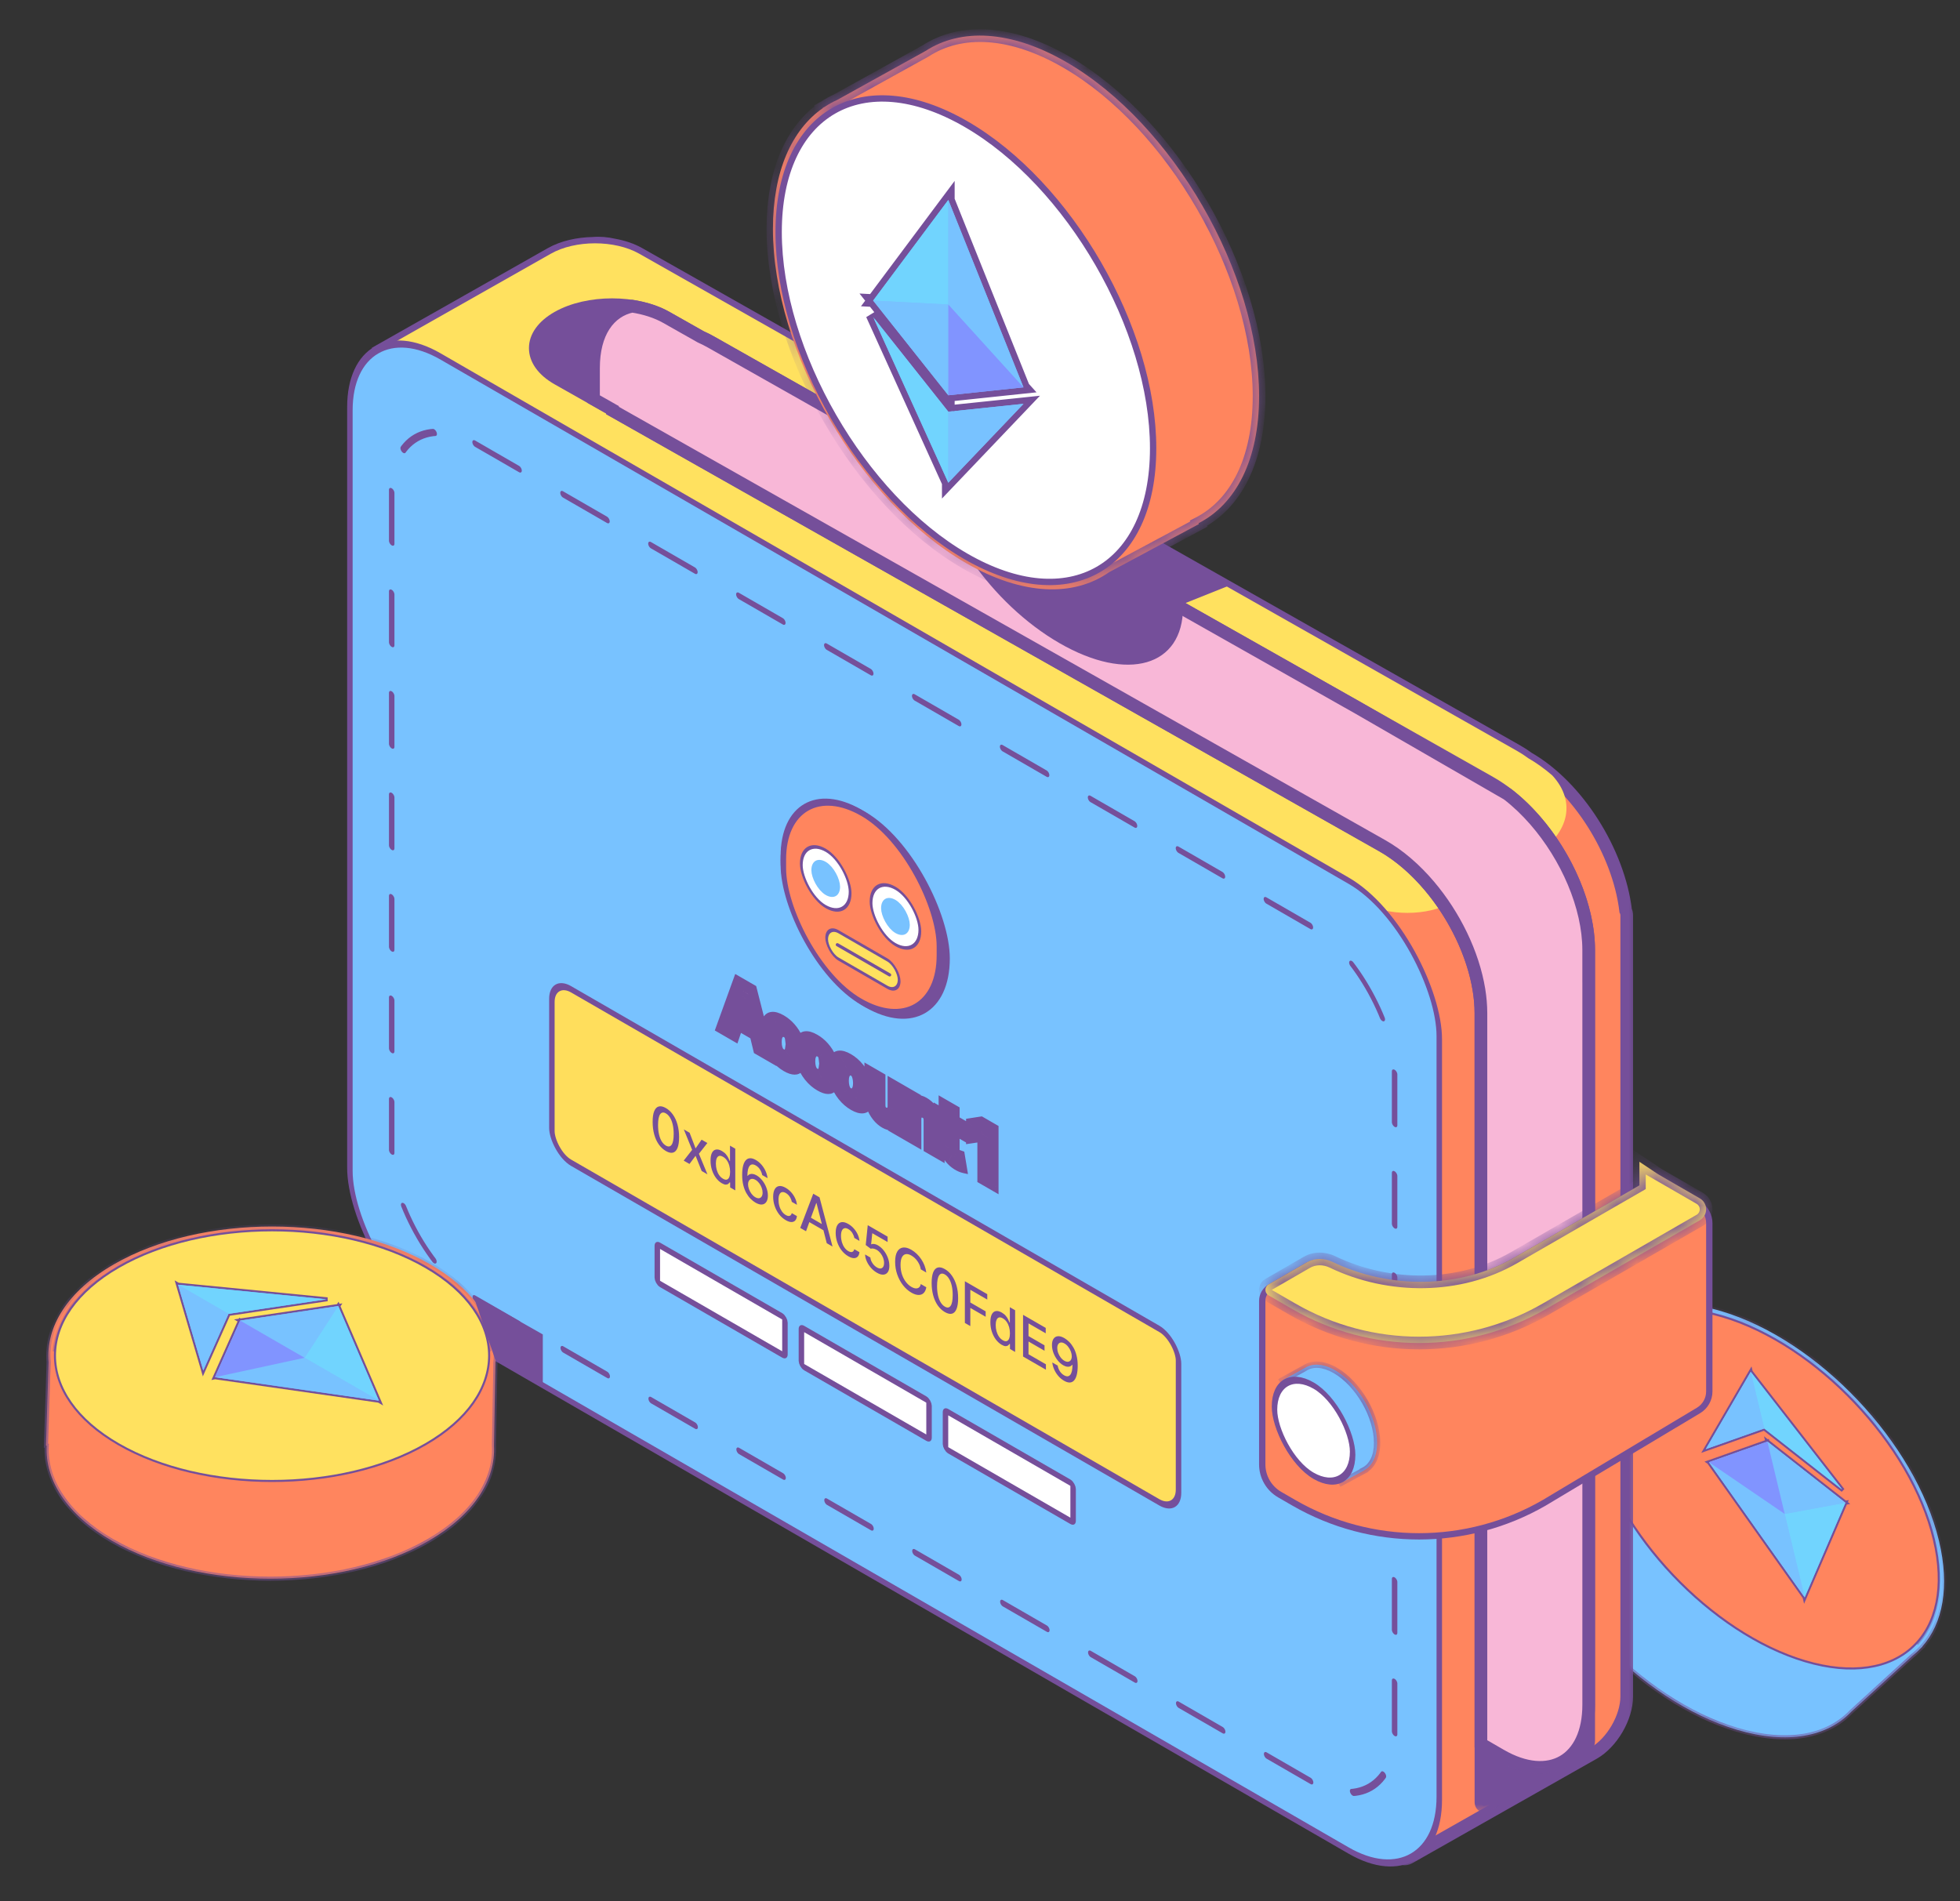 <svg width="100" height="97" viewBox="0 0 100 97" fill="none" xmlns="http://www.w3.org/2000/svg">
<rect x="0" y="0" width="100" height="97" fill="#333333" stroke="none"/>
<mask id="path-1-inside-1_190_1333" fill="white">
<path fill-rule="evenodd" clip-rule="evenodd" d="M97.85 83.783L95.119 80.903C93.668 76.513 89.517 72.134 85.212 70.454L82.609 67.709C83.81 66.751 85.647 66.497 87.888 67.163C92.681 68.587 97.511 73.684 98.674 78.548C99.217 80.817 98.866 82.634 97.85 83.783ZM98.073 84.019C99.124 82.837 99.488 80.964 98.928 78.623C97.731 73.617 92.76 68.371 87.826 66.905C85.194 66.123 83.104 66.574 81.909 67.926L78.726 70.756L78.751 70.784C77.419 71.924 76.901 73.947 77.523 76.546C78.72 81.552 83.691 86.798 88.625 88.264C91.19 89.027 93.241 88.617 94.45 87.344L97.566 84.495C97.724 84.371 97.871 84.237 98.007 84.091L98.08 84.025L98.073 84.019Z"/>
</mask>
<path fill-rule="evenodd" clip-rule="evenodd" d="M97.85 83.783L95.119 80.903C93.668 76.513 89.517 72.134 85.212 70.454L82.609 67.709C83.81 66.751 85.647 66.497 87.888 67.163C92.681 68.587 97.511 73.684 98.674 78.548C99.217 80.817 98.866 82.634 97.85 83.783ZM98.073 84.019C99.124 82.837 99.488 80.964 98.928 78.623C97.731 73.617 92.76 68.371 87.826 66.905C85.194 66.123 83.104 66.574 81.909 67.926L78.726 70.756L78.751 70.784C77.419 71.924 76.901 73.947 77.523 76.546C78.72 81.552 83.691 86.798 88.625 88.264C91.19 89.027 93.241 88.617 94.45 87.344L97.566 84.495C97.724 84.371 97.871 84.237 98.007 84.091L98.08 84.025L98.073 84.019Z" fill="#78C2FF"/>
<path d="M95.119 80.903L95.019 80.936L95.027 80.958L95.043 80.975L95.119 80.903ZM97.85 83.783L97.774 83.855L97.852 83.938L97.928 83.852L97.85 83.783ZM85.212 70.454L85.136 70.526L85.152 70.543L85.174 70.551L85.212 70.454ZM82.609 67.709L82.543 67.627L82.454 67.698L82.533 67.781L82.609 67.709ZM87.888 67.163L87.858 67.263L87.888 67.163ZM98.674 78.548L98.572 78.572L98.674 78.548ZM98.073 84.019L97.995 83.949L97.931 84.021L97.998 84.091L98.073 84.019ZM98.928 78.623L98.826 78.648L98.928 78.623ZM87.826 66.905L87.796 67.005L87.826 66.905ZM81.909 67.926L81.979 68.005L81.987 67.995L81.909 67.926ZM78.726 70.756L78.656 70.678L78.577 70.748L78.648 70.827L78.726 70.756ZM78.751 70.784L78.819 70.863L78.9 70.793L78.828 70.714L78.751 70.784ZM88.625 88.264L88.595 88.365L88.595 88.365L88.625 88.264ZM94.45 87.344L94.379 87.266L94.374 87.272L94.45 87.344ZM97.566 84.495L97.502 84.412L97.496 84.417L97.566 84.495ZM98.007 84.091L97.936 84.014L97.931 84.02L98.007 84.091ZM98.08 84.025L98.15 84.103L98.229 84.031L98.156 83.953L98.08 84.025ZM95.043 80.975L97.774 83.855L97.926 83.711L95.195 80.831L95.043 80.975ZM85.174 70.551C89.45 72.22 93.578 76.576 95.019 80.936L95.218 80.87C93.757 76.451 89.584 72.048 85.25 70.356L85.174 70.551ZM82.533 67.781L85.136 70.526L85.287 70.382L82.685 67.637L82.533 67.781ZM87.918 67.062C85.657 66.391 83.781 66.641 82.543 67.627L82.674 67.79C83.84 66.862 85.637 66.603 87.858 67.263L87.918 67.062ZM98.776 78.523C98.189 76.07 96.679 73.564 94.718 71.493C92.757 69.423 90.336 67.781 87.918 67.062L87.858 67.263C90.233 67.969 92.624 69.587 94.566 71.637C96.509 73.688 97.996 76.162 98.572 78.572L98.776 78.523ZM97.928 83.852C98.974 82.669 99.323 80.813 98.776 78.523L98.572 78.572C99.11 80.821 98.757 82.599 97.771 83.714L97.928 83.852ZM98.152 84.088C99.233 82.872 99.595 80.959 99.03 78.599L98.826 78.648C99.382 80.968 99.015 82.802 97.995 83.949L98.152 84.088ZM99.03 78.599C98.426 76.074 96.873 73.495 94.854 71.365C92.836 69.234 90.345 67.544 87.856 66.804L87.796 67.005C90.242 67.731 92.703 69.397 94.703 71.508C96.702 73.619 98.233 76.167 98.826 78.648L99.03 78.599ZM87.856 66.804C85.201 66.016 83.063 66.464 81.831 67.857L81.987 67.995C83.146 66.685 85.187 66.23 87.796 67.005L87.856 66.804ZM78.795 70.835L81.978 68.004L81.839 67.848L78.656 70.678L78.795 70.835ZM78.828 70.714L78.803 70.686L78.648 70.827L78.673 70.854L78.828 70.714ZM77.624 76.522C77.008 73.945 77.527 71.968 78.819 70.863L78.683 70.704C77.31 71.879 76.794 73.949 77.421 76.57L77.624 76.522ZM88.654 88.164C86.209 87.438 83.748 85.772 81.748 83.661C79.749 81.55 78.218 79.002 77.624 76.522L77.421 76.57C78.025 79.095 79.578 81.674 81.597 83.805C83.615 85.935 86.106 87.625 88.595 88.365L88.654 88.164ZM94.374 87.272C93.202 88.506 91.198 88.92 88.654 88.164L88.595 88.365C91.182 89.133 93.28 88.728 94.525 87.416L94.374 87.272ZM97.496 84.417L94.379 87.267L94.52 87.421L97.637 84.572L97.496 84.417ZM97.631 84.577C97.793 84.451 97.944 84.312 98.084 84.163L97.931 84.02C97.798 84.162 97.655 84.292 97.502 84.412L97.631 84.577ZM98.009 83.948L97.937 84.014L98.078 84.169L98.15 84.103L98.009 83.948ZM97.998 84.091L98.004 84.097L98.156 83.953L98.149 83.947L97.998 84.091Z" fill="#754F9A" mask="url(#path-1-inside-1_190_1333)"/>
<path d="M98.664 78.545C99.826 83.402 96.886 86.187 92.098 84.765C87.31 83.342 82.487 78.251 81.325 73.393C80.163 68.535 83.103 65.751 87.89 67.173C92.678 68.596 97.502 73.687 98.664 78.545Z" fill="#FF855E" stroke="#754F9A" stroke-width="0.105"/>
<path d="M87.156 74.649L92.026 81.526L92.06 81.669L92.123 81.524L94.189 76.725L94.276 76.709L94.216 76.662L94.239 76.61L94.166 76.623L90.221 73.528L90.211 73.489L90.183 73.499L90.088 73.424L90.112 73.524L87.176 74.562L87.079 74.596L87.156 74.649ZM93.96 76.05L94.033 75.977L89.371 69.977L89.343 69.861L89.278 69.973L86.986 73.915L86.915 74.037L87.049 73.99L90.004 72.948L93.96 76.05Z" fill="#78C2FF" stroke="#754F9A" stroke-width="0.105"/>
<path d="M92.075 81.504L94.152 76.679L91.057 77.25L92.075 81.504Z" fill="#71D4FE"/>
<path d="M91.057 77.25L94.152 76.679L90.174 73.558L91.057 77.25Z" fill="#78C2FF"/>
<path d="M87.193 74.611L92.075 81.504L91.057 77.25L87.193 74.611Z" fill="#78C2FF"/>
<path d="M90.174 73.558L87.193 74.611L91.057 77.25L90.174 73.558Z" fill="#8194FF"/>
<path d="M93.992 76.009L89.323 70L90.014 72.889L93.992 76.009Z" fill="#71D4FE"/>
<path d="M90.014 72.889L89.323 70L87.031 73.941L90.014 72.889Z" fill="#78C2FF"/>
<mask id="path-11-outside-2_190_1333" maskUnits="userSpaceOnUse" x="18.609" y="11.406" width="65" height="84" fill="black">
<rect fill="white" x="18.609" y="11.406" width="65" height="84"/>
<path fill-rule="evenodd" clip-rule="evenodd" d="M19.609 17.759L27.694 22.338L27.694 44.33C27.694 47.545 29.962 51.436 32.759 53.021L71.354 74.883V94.451C71.354 94.808 71.606 94.955 71.916 94.779L81.308 89.459C82.24 88.931 82.996 87.634 82.996 86.562V75.676C82.996 75.669 82.996 75.663 82.996 75.657V47.354C82.996 47.348 82.996 47.342 82.996 47.335V46.714C82.996 46.614 82.977 46.531 82.942 46.467C82.583 43.468 80.496 40.137 77.968 38.685C77.794 38.554 77.601 38.429 77.391 38.31L32.611 12.944C32.239 12.734 31.799 12.586 31.331 12.501C30.955 12.415 30.597 12.388 30.263 12.416C29.481 12.43 28.705 12.606 28.108 12.944L19.609 17.759Z"/>
</mask>
<path fill-rule="evenodd" clip-rule="evenodd" d="M19.609 17.759L27.694 22.338L27.694 44.33C27.694 47.545 29.962 51.436 32.759 53.021L71.354 74.883V94.451C71.354 94.808 71.606 94.955 71.916 94.779L81.308 89.459C82.24 88.931 82.996 87.634 82.996 86.562V75.676C82.996 75.669 82.996 75.663 82.996 75.657V47.354C82.996 47.348 82.996 47.342 82.996 47.335V46.714C82.996 46.614 82.977 46.531 82.942 46.467C82.583 43.468 80.496 40.137 77.968 38.685C77.794 38.554 77.601 38.429 77.391 38.31L32.611 12.944C32.239 12.734 31.799 12.586 31.331 12.501C30.955 12.415 30.597 12.388 30.263 12.416C29.481 12.43 28.705 12.606 28.108 12.944L19.609 17.759Z" fill="#FF855E"/>
<path d="M27.694 22.338H28.017V22.15L27.853 22.057L27.694 22.338ZM19.609 17.759L19.449 17.477L18.953 17.759L19.449 18.04L19.609 17.759ZM27.694 44.33H27.37H27.694ZM32.759 53.021L32.6 53.302L32.759 53.021ZM71.354 74.883H71.677V74.694L71.513 74.601L71.354 74.883ZM71.916 94.779L71.757 94.497H71.757L71.916 94.779ZM81.308 89.459L81.148 89.177L81.308 89.459ZM82.996 75.676L82.673 75.675V75.676H82.996ZM82.996 47.335H82.673L82.673 47.336L82.996 47.335ZM82.942 46.467L82.621 46.505L82.628 46.566L82.657 46.621L82.942 46.467ZM77.968 38.685L77.775 38.944L77.79 38.956L77.807 38.965L77.968 38.685ZM77.391 38.31L77.551 38.029L77.391 38.31ZM32.611 12.944L32.77 12.662V12.662L32.611 12.944ZM31.331 12.501L31.259 12.817L31.266 12.818L31.274 12.82L31.331 12.501ZM30.263 12.416L30.268 12.74L30.279 12.74L30.291 12.739L30.263 12.416ZM28.108 12.944L28.267 13.225L28.108 12.944ZM27.853 22.057L19.768 17.477L19.449 18.04L27.534 22.62L27.853 22.057ZM28.017 44.33L28.017 22.338H27.37L27.37 44.33H28.017ZM32.918 52.739C31.581 51.982 30.352 50.66 29.457 49.124C28.561 47.588 28.017 45.867 28.017 44.33H27.37C27.37 46.008 27.96 47.84 28.898 49.45C29.836 51.059 31.14 52.475 32.6 53.302L32.918 52.739ZM71.513 74.601L32.918 52.739L32.6 53.302L71.194 75.164L71.513 74.601ZM71.677 94.451V74.883H71.03V94.451H71.677ZM71.757 94.497C71.711 94.523 71.683 94.529 71.671 94.53C71.662 94.53 71.669 94.528 71.681 94.535C71.694 94.543 71.695 94.549 71.691 94.541C71.686 94.531 71.677 94.503 71.677 94.451H71.03C71.03 94.698 71.12 94.957 71.356 95.094C71.591 95.231 71.861 95.182 72.076 95.06L71.757 94.497ZM81.148 89.177L71.757 94.497L72.076 95.06L81.467 89.74L81.148 89.177ZM82.673 86.562C82.673 87.027 82.507 87.564 82.222 88.052C81.938 88.539 81.553 88.948 81.148 89.177L81.467 89.74C81.995 89.441 82.454 88.938 82.781 88.377C83.108 87.817 83.32 87.168 83.32 86.562H82.673ZM82.673 75.676V86.562H83.32V75.676H82.673ZM82.673 75.657C82.673 75.663 82.673 75.669 82.673 75.675L83.32 75.677C83.32 75.67 83.32 75.663 83.32 75.657H82.673ZM82.673 47.354V75.657H83.32V47.354H82.673ZM82.673 47.336C82.673 47.342 82.673 47.348 82.673 47.354H83.32C83.32 47.348 83.32 47.341 83.32 47.334L82.673 47.336ZM82.673 46.714V47.335H83.32V46.714H82.673ZM82.657 46.621C82.661 46.627 82.673 46.655 82.673 46.714H83.32C83.32 46.574 83.292 46.435 83.226 46.312L82.657 46.621ZM77.807 38.965C80.239 40.363 82.273 43.599 82.621 46.505L83.263 46.428C82.893 43.337 80.753 39.912 78.129 38.404L77.807 38.965ZM77.232 38.592C77.431 38.705 77.612 38.822 77.775 38.944L78.162 38.426C77.975 38.287 77.772 38.154 77.551 38.029L77.232 38.592ZM32.451 13.225L77.232 38.592L77.551 38.029L32.77 12.662L32.451 13.225ZM31.274 12.82C31.713 12.899 32.117 13.036 32.451 13.225L32.77 12.662C32.361 12.431 31.885 12.273 31.389 12.183L31.274 12.82ZM30.291 12.739C30.588 12.713 30.912 12.737 31.259 12.817L31.404 12.186C30.998 12.093 30.607 12.062 30.235 12.094L30.291 12.739ZM28.267 13.225C28.806 12.92 29.526 12.753 30.268 12.74L30.257 12.093C29.436 12.107 28.604 12.291 27.949 12.662L28.267 13.225ZM19.768 18.04L28.267 13.225L27.949 12.662L19.449 17.477L19.768 18.04Z" fill="#754F9A" mask="url(#path-11-outside-2_190_1333)"/>
<path fill-rule="evenodd" clip-rule="evenodd" d="M32.611 12.944C31.367 12.239 29.351 12.239 28.108 12.944L19.609 17.758L27.694 22.338L69.558 46.052C70.801 46.757 72.817 46.757 74.06 46.052L78.057 43.788C80.076 42.645 80.456 40.924 79.196 39.563C78.803 39.225 78.392 38.928 77.968 38.685C77.799 38.559 77.614 38.437 77.412 38.322C77.405 38.318 77.398 38.314 77.391 38.31L32.611 12.944Z" fill="#FFE15F"/>
<mask id="path-14-outside-3_190_1333" maskUnits="userSpaceOnUse" x="26.31" y="14.547" width="56" height="78" fill="black">
<rect fill="white" x="26.31" y="14.547" width="56" height="78"/>
<path fill-rule="evenodd" clip-rule="evenodd" d="M33.998 16.196C32.468 15.331 29.988 15.331 28.458 16.196C26.927 17.062 26.927 18.464 28.458 19.33L31.251 20.909V20.946L70.516 43.149C73.301 44.724 75.558 48.553 75.558 51.702V84.641L75.558 84.641V91.945C75.558 92.123 75.684 92.197 75.84 92.109L80.774 89.318C80.93 89.231 81.056 89.014 81.056 88.836V50.153L81.056 50.13V48.476C81.056 45.327 78.799 41.498 76.014 39.923L36.293 17.461C36.11 17.358 35.93 17.267 35.752 17.188L33.998 16.196Z"/>
</mask>
<path fill-rule="evenodd" clip-rule="evenodd" d="M33.998 16.196C32.468 15.331 29.988 15.331 28.458 16.196C26.927 17.062 26.927 18.464 28.458 19.33L31.251 20.909V20.946L70.516 43.149C73.301 44.724 75.558 48.553 75.558 51.702V84.641L75.558 84.641V91.945C75.558 92.123 75.684 92.197 75.84 92.109L80.774 89.318C80.93 89.231 81.056 89.014 81.056 88.836V50.153L81.056 50.13V48.476C81.056 45.327 78.799 41.498 76.014 39.923L36.293 17.461C36.11 17.358 35.93 17.267 35.752 17.188L33.998 16.196Z" fill="#754F9A"/>
<path d="M28.458 16.196L28.298 15.915L28.458 16.196ZM33.998 16.196L34.158 15.915H34.158L33.998 16.196ZM28.458 19.33L28.617 19.048L28.458 19.33ZM31.251 20.909H31.575V20.721L31.41 20.628L31.251 20.909ZM31.251 20.946H30.928V21.134L31.092 21.227L31.251 20.946ZM70.516 43.149L70.676 42.868L70.516 43.149ZM75.558 84.641H75.234V84.831L75.401 84.924L75.558 84.641ZM75.558 84.641H75.881V84.451L75.715 84.358L75.558 84.641ZM75.84 92.109L75.68 91.828L75.68 91.828L75.84 92.109ZM80.774 89.318L80.934 89.6H80.934L80.774 89.318ZM81.056 50.153H81.379L81.379 50.152L81.056 50.153ZM81.056 50.13H80.732L80.732 50.131L81.056 50.13ZM76.014 39.923L76.174 39.642H76.174L76.014 39.923ZM36.293 17.461L36.133 17.743L36.133 17.743L36.293 17.461ZM35.752 17.188L35.593 17.47L35.607 17.477L35.621 17.484L35.752 17.188ZM28.617 16.478C29.322 16.079 30.266 15.871 31.228 15.871C32.19 15.871 33.135 16.079 33.839 16.478L34.158 15.915C33.332 15.448 32.271 15.224 31.228 15.224C30.185 15.224 29.124 15.448 28.298 15.915L28.617 16.478ZM28.617 19.048C27.909 18.648 27.633 18.17 27.633 17.763C27.633 17.356 27.909 16.878 28.617 16.478L28.298 15.915C27.476 16.38 26.987 17.036 26.987 17.763C26.987 18.49 27.476 19.146 28.298 19.611L28.617 19.048ZM31.41 20.628L28.617 19.048L28.298 19.611L31.092 21.191L31.41 20.628ZM31.575 20.946V20.909H30.928V20.946H31.575ZM70.676 42.868L31.41 20.664L31.092 21.227L70.357 43.431L70.676 42.868ZM75.881 51.702C75.881 50.056 75.294 48.255 74.36 46.671C73.426 45.087 72.128 43.689 70.676 42.868L70.357 43.431C71.689 44.184 72.912 45.488 73.803 46.999C74.694 48.511 75.234 50.199 75.234 51.702H75.881ZM75.881 84.641V51.702H75.234V84.641H75.881ZM75.715 84.358L75.715 84.358L75.401 84.924L75.401 84.924L75.715 84.358ZM75.881 91.945V84.641H75.235V91.945H75.881ZM75.68 91.828C75.663 91.837 75.721 91.799 75.803 91.847C75.886 91.896 75.881 91.965 75.881 91.945H75.235C75.235 92.103 75.293 92.299 75.478 92.406C75.662 92.514 75.861 92.468 75.999 92.391L75.68 91.828ZM80.615 89.037L75.68 91.828L75.999 92.391L80.934 89.6L80.615 89.037ZM80.733 88.836C80.733 88.855 80.724 88.897 80.694 88.948C80.664 88.999 80.632 89.028 80.615 89.037L80.934 89.6C81.073 89.521 81.181 89.398 81.253 89.274C81.325 89.15 81.379 88.996 81.379 88.836H80.733ZM80.733 50.153V88.836H81.379V50.153H80.733ZM80.732 50.131L80.733 50.154L81.379 50.152L81.379 50.129L80.732 50.131ZM80.732 48.476V50.13H81.379V48.476H80.732ZM75.855 40.205C77.187 40.958 78.41 42.262 79.301 43.773C80.192 45.285 80.732 46.973 80.732 48.476H81.379C81.379 46.83 80.791 45.029 79.858 43.445C78.924 41.861 77.626 40.463 76.174 39.642L75.855 40.205ZM36.133 17.743L75.855 40.205L76.174 39.642L36.452 17.18L36.133 17.743ZM35.621 17.484C35.788 17.558 35.959 17.644 36.133 17.743L36.452 17.18C36.261 17.072 36.071 16.976 35.884 16.893L35.621 17.484ZM33.839 16.478L35.593 17.47L35.911 16.907L34.158 15.915L33.839 16.478Z" fill="#754F9A" mask="url(#path-14-outside-3_190_1333)"/>
<mask id="path-16-outside-4_190_1333" maskUnits="userSpaceOnUse" x="29.281" y="14.624" width="53" height="76" fill="black">
<rect fill="white" x="29.281" y="14.624" width="53" height="76"/>
<path fill-rule="evenodd" clip-rule="evenodd" d="M32.254 15.624C32.893 15.722 33.497 15.913 33.998 16.196L35.752 17.188C35.93 17.267 36.11 17.358 36.293 17.461L69.247 36.096L69.25 36.098L76.916 40.524C77.409 40.904 77.877 41.35 78.309 41.845C79.94 43.711 81.056 46.261 81.056 48.476C81.056 48.476 81.056 48.476 81.056 48.476V50.127V50.127L81.056 50.153V50.153V86.984C81.056 89.842 79.05 91 76.575 89.571L75.558 88.984L75.558 51.702V51.702C75.558 51.308 75.523 50.904 75.456 50.495C75.153 48.654 74.205 46.714 72.92 45.196C72.205 44.354 71.387 43.641 70.516 43.149L31.251 20.946V20.946V20.909V20.909L30.281 20.361V18.774C30.281 16.989 31.064 15.867 32.254 15.624Z"/>
</mask>
<path fill-rule="evenodd" clip-rule="evenodd" d="M32.254 15.624C32.893 15.722 33.497 15.913 33.998 16.196L35.752 17.188C35.93 17.267 36.11 17.358 36.293 17.461L69.247 36.096L69.25 36.098L76.916 40.524C77.409 40.904 77.877 41.35 78.309 41.845C79.94 43.711 81.056 46.261 81.056 48.476C81.056 48.476 81.056 48.476 81.056 48.476V50.127V50.127L81.056 50.153V50.153V86.984C81.056 89.842 79.05 91 76.575 89.571L75.558 88.984L75.558 51.702V51.702C75.558 51.308 75.523 50.904 75.456 50.495C75.153 48.654 74.205 46.714 72.92 45.196C72.205 44.354 71.387 43.641 70.516 43.149L31.251 20.946V20.946V20.909V20.909L30.281 20.361V18.774C30.281 16.989 31.064 15.867 32.254 15.624Z" fill="#F8B7D7"/>
<path d="M33.998 16.196L33.839 16.478L33.998 16.196ZM32.254 15.624L32.303 15.305L32.246 15.296L32.189 15.307L32.254 15.624ZM35.752 17.188L35.593 17.47L35.607 17.477L35.621 17.484L35.752 17.188ZM36.293 17.461L36.133 17.743H36.133L36.293 17.461ZM69.247 36.096L69.408 35.816L69.406 35.815L69.247 36.096ZM69.25 36.098L69.089 36.378L69.089 36.378L69.25 36.098ZM76.916 40.524L77.114 40.268L77.097 40.255L77.078 40.244L76.916 40.524ZM78.309 41.845L78.553 41.632L78.309 41.845ZM81.056 48.476H81.379V48.476L81.056 48.476ZM81.056 50.127H80.732L80.732 50.128L81.056 50.127ZM81.056 50.153H81.379L81.379 50.151L81.056 50.153ZM76.575 89.571L76.413 89.851H76.413L76.575 89.571ZM75.558 88.984L75.235 88.984V89.171L75.396 89.264L75.558 88.984ZM75.558 51.702H75.234H75.558ZM75.456 50.495L75.775 50.443V50.443L75.456 50.495ZM72.92 45.196L73.166 44.987L72.92 45.196ZM70.516 43.149L70.676 42.868L70.516 43.149ZM31.251 20.946H30.928V21.134L31.092 21.227L31.251 20.946ZM31.251 20.909H31.575V20.721L31.41 20.628L31.251 20.909ZM30.281 20.361H29.958V20.549L30.122 20.642L30.281 20.361ZM34.158 15.915C33.615 15.608 32.972 15.407 32.303 15.305L32.205 15.944C32.814 16.037 33.379 16.217 33.839 16.478L34.158 15.915ZM35.912 16.907L34.158 15.915L33.839 16.478L35.593 17.47L35.912 16.907ZM36.452 17.18C36.261 17.072 36.071 16.976 35.884 16.893L35.621 17.484C35.788 17.558 35.959 17.644 36.133 17.743L36.452 17.18ZM69.406 35.815L36.452 17.18L36.133 17.743L69.087 36.378L69.406 35.815ZM69.412 35.818L69.408 35.816L69.085 36.376L69.089 36.378L69.412 35.818ZM69.089 36.378L76.755 40.804L77.078 40.244L69.412 35.818L69.089 36.378ZM78.553 41.632C78.109 41.123 77.625 40.662 77.114 40.268L76.719 40.781C77.194 41.146 77.646 41.577 78.066 42.057L78.553 41.632ZM81.379 48.476C81.379 46.166 80.222 43.543 78.553 41.632L78.066 42.057C79.657 43.879 80.732 46.357 80.732 48.476L81.379 48.476ZM81.379 48.476V48.476C81.379 48.476 81.379 48.476 81.379 48.476V48.476C81.379 48.476 81.379 48.476 81.379 48.476V48.476V48.476C81.379 48.476 81.379 48.476 81.379 48.476V48.476C81.379 48.476 81.379 48.476 81.379 48.476C81.379 48.476 81.379 48.476 81.379 48.476C81.379 48.476 81.379 48.476 81.379 48.476C81.379 48.476 81.379 48.476 81.379 48.476H80.732C80.732 48.476 80.732 48.476 80.732 48.476C80.732 48.476 80.732 48.476 80.732 48.476C80.732 48.476 80.732 48.476 80.732 48.476C80.732 48.476 80.732 48.476 80.732 48.476V48.476C80.732 48.476 80.732 48.476 80.732 48.476V48.476V48.476C80.732 48.476 80.732 48.476 80.732 48.476V48.476C80.732 48.476 80.732 48.476 80.732 48.476V48.476H81.379ZM80.732 48.476V50.127H81.379V48.476H80.732ZM80.732 50.127V50.127H81.379V50.127H80.732ZM81.379 50.151L81.379 50.126L80.732 50.128L80.733 50.154L81.379 50.151ZM81.379 50.153V50.153H80.733V50.153H81.379ZM80.733 50.153V86.984H81.379V50.153H80.733ZM80.733 86.984C80.733 88.345 80.257 89.215 79.582 89.605C78.906 89.995 77.915 89.971 76.736 89.291L76.413 89.851C77.709 90.6 78.959 90.711 79.905 90.165C80.851 89.619 81.379 88.481 81.379 86.984H80.733ZM76.736 89.291L75.72 88.704L75.396 89.264L76.413 89.851L76.736 89.291ZM75.234 51.702L75.235 88.984L75.881 88.984L75.881 51.702H75.234ZM75.881 51.702V51.702H75.234V51.702H75.881ZM75.881 51.702C75.881 51.289 75.844 50.867 75.775 50.443L75.136 50.547C75.201 50.941 75.234 51.327 75.234 51.702H75.881ZM72.673 45.406C73.925 46.883 74.845 48.771 75.136 50.547L75.775 50.443C75.462 48.537 74.485 46.544 73.166 44.987L72.673 45.406ZM70.357 43.431C71.188 43.901 71.978 44.586 72.673 45.406L73.166 44.987C72.432 44.121 71.585 43.382 70.676 42.868L70.357 43.431ZM31.092 21.227L70.357 43.431L70.676 42.868L31.41 20.664L31.092 21.227ZM31.575 20.946V20.946H30.928V20.946H31.575ZM31.575 20.946V20.909H30.928V20.946H31.575ZM31.575 20.909V20.909H30.928V20.909H31.575ZM31.41 20.628L30.44 20.079L30.122 20.642L31.092 21.191L31.41 20.628ZM30.605 20.361V18.774H29.958V20.361H30.605ZM30.605 18.774C30.605 17.076 31.335 16.142 32.319 15.941L32.189 15.307C30.792 15.593 29.958 16.902 29.958 18.774H30.605Z" fill="#754F9A" mask="url(#path-16-outside-4_190_1333)"/>
<path d="M47.745 23.706C47.745 26.725 50.569 30.803 54.051 32.814C57.534 34.825 60.358 34.007 60.358 30.988L47.745 23.706Z" fill="#754F9A"/>
<path d="M62.783 29.851L60.358 30.821L56.962 28.881L59.064 27.749L62.783 29.851Z" fill="#754F9A"/>
<path fill-rule="evenodd" clip-rule="evenodd" d="M65.213 70.25L65.681 71.061C65.785 72.278 66.582 73.659 67.586 74.356L68.03 75.124C67.677 75.288 67.209 75.242 66.695 74.946C65.595 74.31 64.702 72.764 64.702 71.493C64.702 70.902 64.895 70.474 65.213 70.25ZM65.114 70.078C64.771 70.317 64.562 70.776 64.562 71.412C64.562 72.773 65.517 74.427 66.695 75.107C67.324 75.47 67.888 75.483 68.279 75.209L69.272 74.677L69.267 74.668C69.679 74.457 69.937 73.969 69.937 73.263C69.937 71.902 68.982 70.248 67.803 69.568C67.191 69.214 66.639 69.193 66.249 69.446L65.274 69.986C65.225 70.008 65.179 70.034 65.134 70.064L65.112 70.076L65.114 70.078Z" fill="url(#paint0_linear_190_1333)"/>
<path d="M64.624 71.448C64.624 70.128 65.552 69.592 66.695 70.253C67.839 70.913 68.766 72.519 68.766 73.84C68.766 75.16 67.839 75.696 66.695 75.035C65.552 74.375 64.624 72.769 64.624 71.448Z" fill="#F2F2F2"/>
<mask id="path-22-inside-5_190_1333" fill="white">
<path fill-rule="evenodd" clip-rule="evenodd" d="M42.179 5.86L44.601 10.052C45.077 15.671 48.759 22.043 53.389 25.259L55.698 29.254C54.001 30.048 51.75 29.829 49.28 28.404C43.998 25.354 39.715 17.936 39.715 11.837C39.715 8.991 40.648 6.934 42.179 5.86ZM41.98 5.517C40.399 6.621 39.435 8.74 39.435 11.675C39.435 17.953 43.843 25.588 49.28 28.727C52.18 30.401 54.788 30.459 56.59 29.195L61.169 26.74L61.147 26.7C63.05 25.726 64.239 23.473 64.239 20.213C64.239 13.935 59.831 6.301 54.394 3.162C51.567 1.529 49.018 1.434 47.222 2.601L42.717 5.097C42.495 5.198 42.282 5.316 42.079 5.45L41.975 5.507L41.98 5.517Z"/>
</mask>
<path fill-rule="evenodd" clip-rule="evenodd" d="M42.179 5.86L44.601 10.052C45.077 15.671 48.759 22.043 53.389 25.259L55.698 29.254C54.001 30.048 51.75 29.829 49.28 28.404C43.998 25.354 39.715 17.936 39.715 11.837C39.715 8.991 40.648 6.934 42.179 5.86ZM41.98 5.517C40.399 6.621 39.435 8.74 39.435 11.675C39.435 17.953 43.843 25.588 49.28 28.727C52.18 30.401 54.788 30.459 56.59 29.195L61.169 26.74L61.147 26.7C63.05 25.726 64.239 23.473 64.239 20.213C64.239 13.935 59.831 6.301 54.394 3.162C51.567 1.529 49.018 1.434 47.222 2.601L42.717 5.097C42.495 5.198 42.282 5.316 42.079 5.45L41.975 5.507L41.98 5.517Z" fill="#FF855E"/>
<path d="M44.601 10.052L44.923 10.025L44.917 9.953L44.881 9.89L44.601 10.052ZM42.179 5.86L42.459 5.698L42.282 5.393L41.993 5.595L42.179 5.86ZM53.389 25.259L53.669 25.097L53.633 25.034L53.573 24.993L53.389 25.259ZM55.698 29.254L55.835 29.547L56.154 29.397L55.978 29.092L55.698 29.254ZM49.28 28.404L49.118 28.683L49.28 28.404ZM39.715 11.837H39.392H39.715ZM41.98 5.517L42.165 5.782L42.409 5.612L42.26 5.355L41.98 5.517ZM39.435 11.675H39.112H39.435ZM49.28 28.727L49.442 28.447V28.447L49.28 28.727ZM56.59 29.195L56.437 28.909L56.42 28.919L56.404 28.93L56.59 29.195ZM61.169 26.74L61.322 27.025L61.61 26.871L61.452 26.584L61.169 26.74ZM61.147 26.7L61 26.412L60.703 26.564L60.864 26.856L61.147 26.7ZM64.239 20.213H63.915H64.239ZM54.394 3.162L54.556 2.882L54.394 3.162ZM47.222 2.601L47.379 2.884L47.389 2.878L47.399 2.872L47.222 2.601ZM42.717 5.097L42.851 5.391L42.862 5.386L42.873 5.379L42.717 5.097ZM42.079 5.45L42.236 5.733L42.247 5.726L42.258 5.719L42.079 5.45ZM41.975 5.507L41.818 5.225L41.53 5.384L41.695 5.669L41.975 5.507ZM44.881 9.89L42.459 5.698L41.899 6.022L44.321 10.214L44.881 9.89ZM53.573 24.993C49.022 21.833 45.391 15.548 44.923 10.025L44.279 10.079C44.763 15.794 48.495 22.254 53.204 25.524L53.573 24.993ZM55.978 29.092L53.669 25.097L53.109 25.42L55.417 29.416L55.978 29.092ZM49.118 28.683C51.643 30.141 54.01 30.401 55.835 29.547L55.56 28.961C53.992 29.695 51.856 29.517 49.442 28.123L49.118 28.683ZM39.392 11.837C39.392 14.957 40.485 18.391 42.237 21.425C43.988 24.46 46.416 27.124 49.118 28.683L49.442 28.123C46.861 26.634 44.507 24.064 42.797 21.102C41.087 18.14 40.039 14.816 40.039 11.837H39.392ZM41.993 5.595C40.346 6.751 39.392 8.927 39.392 11.837H40.039C40.039 9.055 40.949 7.118 42.364 6.125L41.993 5.595ZM41.795 5.252C40.097 6.436 39.112 8.676 39.112 11.675H39.759C39.759 8.804 40.7 6.805 42.165 5.782L41.795 5.252ZM39.112 11.675C39.112 14.884 40.236 18.418 42.039 21.54C43.841 24.662 46.339 27.402 49.118 29.007L49.442 28.447C46.784 26.912 44.359 24.266 42.599 21.216C40.838 18.167 39.759 14.744 39.759 11.675H39.112ZM49.118 29.007C52.081 30.718 54.833 30.822 56.775 29.459L56.404 28.93C54.742 30.095 52.279 30.085 49.442 28.447L49.118 29.007ZM61.016 26.455L56.437 28.909L56.742 29.48L61.322 27.025L61.016 26.455ZM60.864 26.856L60.886 26.896L61.452 26.584L61.43 26.544L60.864 26.856ZM63.915 20.213C63.915 23.403 62.756 25.514 61 26.412L61.294 26.988C63.345 25.939 64.562 23.544 64.562 20.213H63.915ZM54.232 3.442C56.89 4.976 59.314 7.622 61.075 10.672C62.836 13.722 63.915 17.144 63.915 20.213H64.562C64.562 17.004 63.438 13.471 61.635 10.349C59.833 7.227 57.335 4.486 54.556 2.882L54.232 3.442ZM47.399 2.872C49.056 1.795 51.466 1.845 54.232 3.442L54.556 2.882C51.667 1.214 48.98 1.073 47.046 2.33L47.399 2.872ZM42.873 5.379L47.379 2.884L47.066 2.318L42.56 4.814L42.873 5.379ZM42.583 4.802C42.345 4.91 42.118 5.036 41.901 5.18L42.258 5.719C42.447 5.595 42.644 5.485 42.851 5.391L42.583 4.802ZM42.132 5.79L42.236 5.733L41.923 5.167L41.818 5.225L42.132 5.79ZM42.26 5.355L42.255 5.346L41.695 5.669L41.7 5.679L42.26 5.355Z" fill="#754F9A" mask="url(#path-22-inside-5_190_1333)"/>
<path d="M39.727 11.843C39.727 5.751 44.004 3.282 49.28 6.328C54.556 9.374 58.833 16.782 58.833 22.875C58.833 28.967 54.556 31.436 49.28 28.39C44.004 25.344 39.727 17.936 39.727 11.843Z" fill="white" stroke="#754F9A" stroke-width="0.323"/>
<path d="M52.357 19.677L48.545 10.172V9.716L48.253 10.106L44.471 15.171L44.2 15.157L44.345 15.34L44.238 15.483L44.468 15.495L48.221 20.225L48.221 20.348L48.312 20.339L48.545 20.633L48.545 20.314L52.234 19.925L52.551 19.892L52.357 19.677ZM44.676 16.076L44.402 16.244L48.221 24.666V25.035L48.5 24.742L52.337 20.717L52.64 20.399L52.203 20.445L48.454 20.837L44.676 16.076Z" fill="#78C2FF" stroke="#754F9A" stroke-width="0.323"/>
<path d="M48.383 10.203L44.549 15.337L48.383 15.538L48.383 10.203Z" fill="#71D4FE"/>
<path d="M48.383 15.538L44.549 15.337L48.383 20.169L48.383 15.538Z" fill="#78C2FF"/>
<path d="M52.218 19.764L48.383 10.203L48.383 15.538L52.218 19.764Z" fill="#78C2FF"/>
<path d="M48.383 20.169L52.218 19.765L48.383 15.538L48.383 20.169Z" fill="#8194FF"/>
<path d="M44.549 16.177L48.383 24.631L48.383 21.007L44.549 16.177Z" fill="#71D4FE"/>
<path d="M48.383 21.007L48.383 24.631L52.22 20.606L48.383 21.007Z" fill="#78C2FF"/>
<rect x="-0.14" y="-0.243" width="64.181" height="49.486" rx="5.336" transform="matrix(0.866 0.5 -2.20305e-08 1 17.973 15.831)" fill="#78C2FF" stroke="#754F9A" stroke-width="0.323"/>
<rect x="-0.14" y="-0.243" width="59.086" height="43.622" rx="4.913" transform="matrix(0.866 0.5 -2.20305e-08 1 20.106 20.495)" fill="#78C2FF" stroke="#754F9A" stroke-width="0.323" stroke-linecap="round" stroke-dasharray="2.59 2.59"/>
<rect width="37.242" height="30.294" transform="matrix(0.866 0.5 -2.20305e-08 1 28.017 32.115)" fill="#78C2FF"/>
<g clip-path="url(#clip0_190_1333)">
<rect x="0.14" y="0.243" width="9.645" height="9.645" rx="4.823" transform="matrix(0.866 0.5 -2.20305e-08 1 39.846 38.863)" fill="#754F9A" stroke="#754F9A" stroke-width="0.323"/>
<rect x="0.14" y="0.243" width="9.193" height="9.645" rx="4.597" transform="matrix(0.866 0.5 -2.20305e-08 1 39.846 38.863)" fill="#FF855E" stroke="#754F9A" stroke-width="0.323"/>
<rect x="-0.07" y="-0.121" width="4.27" height="1.394" rx="0.697" transform="matrix(0.866 0.5 -2.20305e-08 1 42.238 47.35)" fill="#FFE15F" stroke="#754F9A" stroke-width="0.162"/>
<path d="M42.721 48.205L45.389 49.745" stroke="#754F9A" stroke-width="0.162" stroke-linecap="round" stroke-linejoin="round"/>
<rect x="-0.07" y="-0.121" width="2.875" height="2.875" rx="1.438" transform="matrix(0.866 0.5 -2.20305e-08 1 40.944 42.822)" fill="white" stroke="#754F9A" stroke-width="0.162"/>
<rect x="0.14" y="0.243" width="1.368" height="1.368" rx="0.684" transform="matrix(0.866 0.5 -2.20305e-08 1 41.415 43.483)" fill="#78C2FF" stroke="#78C2FF" stroke-width="0.323"/>
<rect x="-0.07" y="-0.121" width="2.875" height="2.875" rx="1.438" transform="matrix(0.866 0.5 -2.20305e-08 1 44.502 44.762)" fill="white" stroke="#754F9A" stroke-width="0.162"/>
<rect x="0.14" y="0.243" width="1.368" height="1.368" rx="0.684" transform="matrix(0.866 0.5 -2.20305e-08 1 44.972 45.424)" fill="#78C2FF" stroke="#78C2FF" stroke-width="0.323"/>
</g>
<path d="M37.419 52.805L36.863 52.484L37.711 50.136L38.38 50.523L39.227 53.849L38.671 53.528L38.055 50.984L38.036 50.972L37.419 52.805ZM37.385 51.67L38.699 52.429L38.699 52.897L37.385 52.138L37.385 51.67ZM39.99 54.331C39.801 54.222 39.639 54.082 39.503 53.911C39.368 53.74 39.264 53.551 39.191 53.343C39.119 53.136 39.083 52.925 39.083 52.71C39.083 52.492 39.119 52.322 39.192 52.2C39.266 52.077 39.37 52.008 39.505 51.994C39.641 51.979 39.801 52.025 39.988 52.133C40.148 52.225 40.289 52.34 40.41 52.477C40.531 52.615 40.626 52.764 40.697 52.927C40.767 53.09 40.806 53.255 40.813 53.424L40.331 53.145C40.317 53.031 40.281 52.925 40.223 52.827C40.165 52.728 40.09 52.651 39.996 52.597C39.917 52.551 39.848 52.536 39.788 52.552C39.73 52.568 39.684 52.613 39.652 52.688C39.619 52.763 39.602 52.868 39.602 53.002C39.602 53.138 39.618 53.262 39.651 53.376C39.683 53.49 39.729 53.589 39.788 53.673C39.848 53.757 39.917 53.822 39.996 53.868C40.054 53.901 40.107 53.918 40.153 53.917C40.2 53.916 40.239 53.898 40.27 53.863C40.301 53.828 40.321 53.776 40.331 53.706L40.813 53.985C40.805 54.143 40.767 54.264 40.698 54.348C40.63 54.431 40.536 54.473 40.416 54.473C40.296 54.473 40.154 54.426 39.99 54.331ZM41.703 55.32C41.514 55.211 41.351 55.071 41.215 54.9C41.08 54.729 40.976 54.539 40.904 54.332C40.831 54.125 40.796 53.914 40.796 53.699C40.796 53.481 40.832 53.311 40.905 53.188C40.978 53.066 41.083 52.997 41.218 52.983C41.353 52.968 41.514 53.014 41.7 53.121C41.861 53.214 42.002 53.329 42.122 53.466C42.243 53.603 42.339 53.753 42.409 53.916C42.48 54.078 42.518 54.244 42.526 54.412L42.043 54.134C42.03 54.02 41.994 53.914 41.935 53.815C41.878 53.716 41.802 53.64 41.709 53.586C41.629 53.54 41.56 53.525 41.501 53.541C41.443 53.556 41.397 53.602 41.364 53.677C41.331 53.752 41.315 53.857 41.315 53.99C41.315 54.126 41.331 54.251 41.363 54.364C41.396 54.479 41.442 54.578 41.501 54.662C41.56 54.746 41.629 54.811 41.709 54.856C41.767 54.89 41.819 54.906 41.866 54.906C41.913 54.905 41.952 54.887 41.982 54.852C42.013 54.817 42.034 54.764 42.043 54.695L42.526 54.973C42.517 55.131 42.479 55.252 42.41 55.336C42.342 55.42 42.248 55.462 42.128 55.462C42.008 55.462 41.867 55.414 41.703 55.32ZM43.415 56.309C43.229 56.201 43.068 56.062 42.932 55.892C42.796 55.722 42.692 55.533 42.618 55.326C42.545 55.118 42.508 54.906 42.508 54.688C42.508 54.468 42.545 54.297 42.618 54.175C42.692 54.052 42.796 53.984 42.932 53.971C43.068 53.957 43.229 54.004 43.415 54.111C43.602 54.219 43.762 54.358 43.897 54.528C44.033 54.698 44.138 54.887 44.212 55.095C44.285 55.302 44.322 55.515 44.322 55.735C44.322 55.953 44.285 56.123 44.212 56.246C44.138 56.368 44.033 56.436 43.897 56.45C43.762 56.463 43.602 56.416 43.415 56.309ZM43.417 55.853C43.502 55.902 43.573 55.915 43.63 55.892C43.687 55.869 43.729 55.817 43.758 55.736C43.788 55.656 43.803 55.555 43.803 55.431C43.803 55.307 43.788 55.188 43.758 55.074C43.729 54.961 43.687 54.859 43.63 54.77C43.573 54.681 43.502 54.612 43.417 54.563C43.332 54.514 43.26 54.5 43.202 54.523C43.144 54.546 43.1 54.597 43.071 54.677C43.042 54.758 43.028 54.86 43.028 54.983C43.028 55.107 43.042 55.226 43.071 55.339C43.1 55.453 43.144 55.555 43.202 55.645C43.26 55.734 43.332 55.803 43.417 55.853ZM45.566 56.603L45.566 55.381L46.077 55.676L46.077 57.804L45.586 57.52L45.586 57.134L45.567 57.123C45.526 57.224 45.456 57.284 45.359 57.304C45.264 57.324 45.146 57.294 45.008 57.214C44.885 57.143 44.776 57.048 44.683 56.93C44.589 56.811 44.516 56.677 44.463 56.527C44.411 56.378 44.385 56.22 44.384 56.053L44.384 54.699L44.895 54.994L44.895 56.243C44.896 56.369 44.925 56.485 44.983 56.592C45.04 56.698 45.118 56.779 45.214 56.835C45.276 56.87 45.334 56.887 45.387 56.886C45.441 56.884 45.484 56.86 45.517 56.814C45.55 56.769 45.567 56.698 45.566 56.603ZM46.727 56.949L46.727 58.179L46.215 57.884L46.215 55.756L46.703 56.037L46.703 56.413L46.724 56.425C46.765 56.325 46.833 56.266 46.929 56.25C47.025 56.232 47.142 56.263 47.278 56.342C47.406 56.416 47.518 56.513 47.613 56.632C47.708 56.752 47.782 56.887 47.835 57.037C47.888 57.187 47.914 57.344 47.914 57.51L47.914 58.864L47.403 58.569L47.403 57.32C47.404 57.19 47.375 57.072 47.317 56.965C47.258 56.858 47.178 56.774 47.076 56.715C47.007 56.675 46.946 56.657 46.893 56.661C46.841 56.665 46.8 56.692 46.771 56.74C46.742 56.788 46.727 56.858 46.727 56.949ZM49.027 57.379L49.027 57.822L47.917 57.182L47.917 56.738L49.027 57.379ZM48.169 56.374L48.68 56.669L48.68 58.653C48.68 58.707 48.687 58.754 48.702 58.793C48.716 58.831 48.736 58.863 48.762 58.89C48.788 58.917 48.819 58.941 48.853 58.96C48.877 58.974 48.901 58.986 48.925 58.995C48.949 59.003 48.967 59.01 48.98 59.014L49.06 59.5C49.035 59.494 48.999 59.484 48.953 59.469C48.906 59.456 48.85 59.431 48.783 59.395C48.66 59.33 48.552 59.248 48.459 59.152C48.367 59.055 48.296 58.946 48.245 58.825C48.194 58.704 48.168 58.574 48.169 58.435L48.169 56.374ZM50.665 57.616L50.665 60.453L50.146 60.153L50.146 57.885L50.132 57.877L49.569 57.959L49.569 57.427L50.177 57.334L50.665 57.616Z" fill="#F8B7D7"/>
<path d="M37.419 52.805L37.419 53.129L37.623 53.246L37.686 53.059L37.419 52.805ZM36.863 52.484L36.598 52.225L36.47 52.58L36.863 52.807L36.863 52.484ZM37.711 50.136L37.711 49.813L37.511 49.698L37.446 49.878L37.711 50.136ZM38.38 50.523L38.645 50.57L38.58 50.315L38.38 50.2L38.38 50.523ZM39.227 53.849L39.227 54.172L39.62 54.399L39.492 53.897L39.227 53.849ZM38.671 53.528L38.404 53.474L38.467 53.734L38.671 53.851L38.671 53.528ZM38.055 50.984L38.322 51.038L38.259 50.778L38.055 50.66L38.055 50.984ZM38.036 50.972L38.036 50.649L37.833 50.532L37.77 50.719L38.036 50.972ZM37.385 51.67L37.385 51.347L37.105 51.185L37.105 51.508L37.385 51.67ZM38.699 52.429L38.98 52.591L38.98 52.267L38.699 52.106L38.699 52.429ZM38.699 52.897L38.699 53.221L38.98 53.383L38.98 53.059L38.699 52.897ZM37.385 52.138L37.105 51.977L37.105 52.3L37.385 52.462L37.385 52.138ZM37.419 52.482L36.863 52.16L36.863 52.807L37.419 53.129L37.419 52.482ZM37.127 52.742L37.976 50.395L37.446 49.878L36.598 52.225L37.127 52.742ZM37.711 50.46L38.38 50.846L38.38 50.2L37.711 49.813L37.711 50.46ZM38.115 50.475L38.962 53.802L39.492 53.897L38.645 50.57L38.115 50.475ZM39.227 53.526L38.671 53.204L38.671 53.851L39.227 54.172L39.227 53.526ZM38.937 53.582L38.322 51.038L37.789 50.93L38.404 53.474L38.937 53.582ZM38.055 50.66L38.036 50.649L38.036 51.296L38.055 51.307L38.055 50.66ZM37.77 50.719L37.153 52.551L37.686 53.059L38.302 51.226L37.77 50.719ZM37.385 51.993L38.699 52.752L38.699 52.106L37.385 51.347L37.385 51.993ZM38.419 52.267L38.419 52.736L38.98 53.059L38.98 52.591L38.419 52.267ZM38.699 52.574L37.385 51.815L37.385 52.462L38.699 53.221L38.699 52.574ZM37.665 52.3L37.665 51.832L37.105 51.508L37.105 51.977L37.665 52.3ZM39.503 53.911L39.359 54.106L39.361 54.108L39.503 53.911ZM39.191 53.343L38.941 53.344L38.941 53.346L39.191 53.343ZM39.192 52.2L38.943 51.908L38.943 51.908L39.192 52.2ZM39.505 51.994L39.648 52.355L39.649 52.355L39.505 51.994ZM40.41 52.477L40.532 52.257V52.257L40.41 52.477ZM40.813 53.424L40.813 53.747L41.108 53.917L41.093 53.569L40.813 53.424ZM40.331 53.145L40.054 53.032L40.089 53.329L40.331 53.468L40.331 53.145ZM40.223 52.827L40.026 52.943L40.029 52.948L40.223 52.827ZM39.788 52.552L39.953 52.909L39.953 52.909L39.788 52.552ZM39.651 53.376L39.389 53.342L39.39 53.345L39.651 53.376ZM39.788 53.673L39.953 53.507L39.788 53.673ZM40.153 53.917L40.026 53.555L40.025 53.555L40.153 53.917ZM40.27 53.863L40.037 53.549L40.036 53.55L40.27 53.863ZM40.331 53.706L40.331 53.383L40.089 53.243L40.054 53.499L40.331 53.706ZM40.813 53.985L41.093 54.164L41.109 53.832L40.813 53.661L40.813 53.985ZM40.698 54.348L40.462 54.037L40.462 54.037L40.698 54.348ZM40.416 54.473L40.291 54.111L40.416 54.473ZM39.99 54.008C39.841 53.922 39.73 53.822 39.645 53.714L39.361 54.108C39.548 54.343 39.761 54.522 39.99 54.654L39.99 54.008ZM39.647 53.717C39.558 53.604 39.49 53.481 39.441 53.341L38.941 53.346C39.038 53.62 39.178 53.876 39.359 54.106L39.647 53.717ZM39.441 53.342C39.392 53.2 39.363 53.045 39.363 52.872L38.803 52.548C38.803 52.806 38.846 53.072 38.941 53.344L39.441 53.342ZM39.363 52.872C39.363 52.696 39.392 52.574 39.442 52.491L38.943 51.908C38.846 52.07 38.803 52.288 38.803 52.548L39.363 52.872ZM39.441 52.491C39.491 52.408 39.559 52.364 39.648 52.355L39.363 51.633C39.181 51.653 39.04 51.746 38.943 51.908L39.441 52.491ZM39.649 52.355C39.733 52.345 39.843 52.372 39.988 52.456L39.988 51.809C39.76 51.678 39.548 51.612 39.362 51.633L39.649 52.355ZM39.988 52.456C40.114 52.529 40.212 52.612 40.288 52.698L40.532 52.257C40.366 52.069 40.182 51.922 39.988 51.809L39.988 52.456ZM40.288 52.698C40.366 52.787 40.422 52.877 40.464 52.972L40.93 52.882C40.83 52.652 40.695 52.442 40.532 52.257L40.288 52.698ZM40.464 52.972C40.503 53.062 40.528 53.162 40.533 53.278L41.093 53.569C41.083 53.348 41.031 53.117 40.93 52.882L40.464 52.972ZM40.813 53.1L40.331 52.822L40.331 53.468L40.813 53.747L40.813 53.1ZM40.608 53.258C40.587 53.079 40.526 52.89 40.417 52.705L40.029 52.948C40.036 52.96 40.048 52.983 40.054 53.032L40.608 53.258ZM40.419 52.71C40.301 52.507 40.151 52.363 39.996 52.274L39.996 52.921C40.014 52.931 40.023 52.939 40.024 52.941C40.025 52.942 40.026 52.942 40.025 52.942C40.025 52.942 40.025 52.942 40.026 52.943L40.419 52.71ZM39.996 52.274C39.862 52.197 39.734 52.166 39.623 52.196L39.953 52.909C39.961 52.907 39.971 52.906 39.996 52.921L39.996 52.274ZM39.624 52.196C39.514 52.224 39.44 52.307 39.392 52.417L39.911 52.959C39.929 52.919 39.946 52.911 39.953 52.909L39.624 52.196ZM39.392 52.417C39.342 52.531 39.322 52.677 39.322 52.84L39.883 53.163C39.883 53.058 39.896 52.995 39.911 52.959L39.392 52.417ZM39.322 52.84C39.322 53.003 39.341 53.172 39.389 53.342L39.911 53.41C39.895 53.352 39.883 53.272 39.883 53.163L39.322 52.84ZM39.39 53.345C39.438 53.513 39.513 53.683 39.623 53.839L39.953 53.507C39.945 53.495 39.928 53.467 39.911 53.406L39.39 53.345ZM39.623 53.839C39.734 53.997 39.862 54.114 39.996 54.191L39.996 53.544C39.971 53.53 39.961 53.517 39.953 53.507L39.623 53.839ZM39.996 54.191C40.094 54.248 40.191 54.28 40.282 54.278L40.025 53.555C40.022 53.555 40.015 53.555 39.996 53.544L39.996 54.191ZM40.28 54.278C40.372 54.277 40.447 54.242 40.503 54.177L40.036 53.55C40.032 53.555 40.029 53.555 40.026 53.555L40.28 54.278ZM40.502 54.178C40.56 54.112 40.593 54.019 40.608 53.913L40.054 53.499C40.049 53.532 40.041 53.544 40.037 53.549L40.502 54.178ZM40.331 54.03L40.813 54.308L40.813 53.661L40.331 53.383L40.331 54.03ZM40.533 53.805C40.528 53.915 40.502 53.988 40.462 54.037L40.934 54.658C41.031 54.539 41.082 54.37 41.093 54.164L40.533 53.805ZM40.462 54.037C40.423 54.085 40.368 54.111 40.291 54.111L40.541 54.834C40.703 54.834 40.837 54.777 40.934 54.658L40.462 54.037ZM40.291 54.111C40.217 54.111 40.12 54.083 39.99 54.008L39.99 54.654C40.188 54.769 40.375 54.834 40.541 54.834L40.291 54.111ZM41.215 54.9L41.072 55.095L41.074 55.097L41.215 54.9ZM40.904 54.332L40.653 54.333L40.654 54.334L40.904 54.332ZM40.905 53.188L40.656 52.897L40.655 52.897L40.905 53.188ZM41.218 52.983L41.361 53.343L41.361 53.343L41.218 52.983ZM42.122 53.466L42.244 53.245L42.244 53.245L42.122 53.466ZM42.526 54.412L42.526 54.736L42.82 54.906L42.805 54.557L42.526 54.412ZM42.043 54.134L41.766 54.021L41.801 54.318L42.043 54.457L42.043 54.134ZM41.935 53.815L41.739 53.932L41.741 53.937L41.935 53.815ZM41.501 53.541L41.666 53.898L41.666 53.898L41.501 53.541ZM41.363 54.364L41.102 54.331L41.103 54.334L41.363 54.364ZM41.501 54.662L41.666 54.496L41.501 54.662ZM41.866 54.906L41.739 54.544L41.737 54.544L41.866 54.906ZM41.982 54.852L41.75 54.538L41.749 54.538L41.982 54.852ZM42.043 54.695L42.043 54.371L41.802 54.232L41.766 54.488L42.043 54.695ZM42.526 54.973L42.805 55.153L42.822 54.821L42.526 54.65L42.526 54.973ZM42.41 55.336L42.175 55.026L42.174 55.026L42.41 55.336ZM42.128 55.462L42.003 55.1L42.128 55.462ZM41.703 54.996C41.554 54.91 41.443 54.81 41.358 54.703L41.074 55.097C41.26 55.331 41.474 55.511 41.703 55.643L41.703 54.996ZM41.359 54.705C41.27 54.593 41.203 54.47 41.153 54.33L40.654 54.334C40.75 54.608 40.89 54.865 41.072 55.095L41.359 54.705ZM41.154 54.331C41.104 54.189 41.076 54.034 41.076 53.861L40.516 53.537C40.516 53.795 40.559 54.061 40.653 54.333L41.154 54.331ZM41.076 53.861C41.076 53.685 41.105 53.562 41.154 53.48L40.655 52.897C40.559 53.059 40.516 53.277 40.516 53.537L41.076 53.861ZM41.154 53.48C41.204 53.397 41.272 53.353 41.361 53.343L41.075 52.622C40.893 52.641 40.753 52.735 40.656 52.897L41.154 53.48ZM41.361 53.343C41.446 53.334 41.555 53.361 41.7 53.445L41.7 52.798C41.472 52.666 41.26 52.601 41.074 52.622L41.361 53.343ZM41.7 53.445C41.827 53.518 41.925 53.601 42.001 53.687L42.244 53.245C42.079 53.057 41.895 52.91 41.7 52.798L41.7 53.445ZM42.001 53.687C42.079 53.776 42.135 53.866 42.176 53.961L42.642 53.871C42.542 53.641 42.407 53.431 42.244 53.245L42.001 53.687ZM42.176 53.961C42.215 54.051 42.241 54.151 42.246 54.267L42.805 54.557C42.796 54.337 42.744 54.106 42.642 53.871L42.176 53.961ZM42.526 54.089L42.043 53.81L42.043 54.457L42.526 54.736L42.526 54.089ZM42.32 54.247C42.299 54.068 42.239 53.879 42.129 53.694L41.741 53.937C41.748 53.949 41.76 53.971 41.766 54.021L42.32 54.247ZM42.132 53.699C42.014 53.496 41.863 53.352 41.709 53.263L41.709 53.909C41.727 53.92 41.735 53.928 41.737 53.93C41.738 53.931 41.738 53.931 41.738 53.931C41.738 53.93 41.738 53.931 41.739 53.932L42.132 53.699ZM41.709 53.263C41.575 53.185 41.447 53.155 41.336 53.184L41.666 53.898C41.673 53.896 41.684 53.895 41.709 53.909L41.709 53.263ZM41.336 53.184C41.227 53.213 41.153 53.296 41.104 53.406L41.624 53.947C41.642 53.907 41.658 53.9 41.666 53.898L41.336 53.184ZM41.104 53.406C41.055 53.52 41.035 53.666 41.035 53.829L41.595 54.152C41.595 54.047 41.608 53.984 41.624 53.947L41.104 53.406ZM41.035 53.829C41.035 53.992 41.054 54.161 41.102 54.331L41.624 54.398C41.608 54.341 41.595 54.26 41.595 54.152L41.035 53.829ZM41.103 54.334C41.151 54.502 41.226 54.671 41.336 54.828L41.666 54.496C41.658 54.484 41.641 54.456 41.623 54.395L41.103 54.334ZM41.336 54.828C41.447 54.985 41.575 55.103 41.709 55.18L41.709 54.533C41.684 54.519 41.673 54.506 41.666 54.496L41.336 54.828ZM41.709 55.18C41.806 55.236 41.904 55.269 41.994 55.267L41.737 54.544C41.735 54.544 41.727 54.544 41.709 54.533L41.709 55.18ZM41.993 55.267C42.084 55.266 42.159 55.231 42.215 55.166L41.749 54.538C41.744 54.544 41.742 54.544 41.739 54.544L41.993 55.267ZM42.215 55.167C42.273 55.1 42.306 55.008 42.32 54.902L41.766 54.488C41.762 54.52 41.754 54.533 41.75 54.538L42.215 55.167ZM42.043 55.018L42.526 55.297L42.526 54.65L42.043 54.371L42.043 55.018ZM42.246 54.794C42.24 54.903 42.215 54.977 42.175 55.026L42.646 55.647C42.744 55.528 42.795 55.359 42.805 55.153L42.246 54.794ZM42.174 55.026C42.135 55.074 42.081 55.1 42.003 55.1L42.254 55.823C42.416 55.823 42.549 55.766 42.646 55.647L42.174 55.026ZM42.003 55.1C41.93 55.1 41.833 55.071 41.703 54.996L41.703 55.643C41.901 55.757 42.087 55.823 42.254 55.823L42.003 55.1ZM42.932 55.892L42.789 56.088L42.791 56.09L42.932 55.892ZM42.618 55.326L42.369 55.33L42.37 55.331L42.618 55.326ZM42.618 54.175L42.867 54.467L42.868 54.467L42.618 54.175ZM42.932 53.971L43.073 54.331L43.074 54.331L42.932 53.971ZM43.897 54.528L43.755 54.724L43.756 54.726L43.897 54.528ZM44.212 55.095L43.963 55.099L43.963 55.1L44.212 55.095ZM44.212 56.246L44.461 56.538L44.461 56.538L44.212 56.246ZM43.897 56.45L44.039 56.81L44.039 56.81L43.897 56.45ZM43.63 55.892L43.811 56.244L43.812 56.243L43.63 55.892ZM43.758 55.736L43.494 55.476L43.493 55.478L43.758 55.736ZM43.758 55.074L43.493 55.026L43.494 55.029L43.758 55.074ZM43.202 54.523L43.022 54.171L43.02 54.172L43.202 54.523ZM43.071 54.677L42.807 54.417L42.806 54.419L43.071 54.677ZM43.071 55.339L42.806 55.291L42.807 55.294L43.071 55.339ZM43.202 55.645L43.02 55.787L43.024 55.792L43.202 55.645ZM43.415 55.985C43.269 55.901 43.158 55.801 43.073 55.694L42.791 56.09C42.977 56.323 43.188 56.501 43.415 56.632L43.415 55.985ZM43.074 55.696C42.985 55.584 42.917 55.462 42.867 55.321L42.37 55.331C42.467 55.604 42.608 55.859 42.789 56.088L43.074 55.696ZM42.868 55.322C42.818 55.181 42.788 55.025 42.788 54.849L42.228 54.526C42.228 54.786 42.272 55.056 42.369 55.33L42.868 55.322ZM42.788 54.849C42.788 54.672 42.818 54.549 42.867 54.467L42.37 53.883C42.272 54.045 42.228 54.264 42.228 54.526L42.788 54.849ZM42.868 54.467C42.918 54.383 42.985 54.34 43.073 54.331L42.79 53.61C42.608 53.628 42.467 53.721 42.369 53.883L42.868 54.467ZM43.074 54.331C43.159 54.323 43.27 54.351 43.415 54.435L43.415 53.788C43.188 53.657 42.976 53.591 42.79 53.61L43.074 54.331ZM43.415 54.435C43.561 54.519 43.67 54.618 43.755 54.724L44.04 54.332C43.854 54.098 43.642 53.919 43.415 53.788L43.415 54.435ZM43.756 54.726C43.845 54.837 43.913 54.959 43.963 55.099L44.461 55.091C44.363 54.816 44.222 54.559 44.038 54.33L43.756 54.726ZM43.963 55.1C44.012 55.239 44.042 55.395 44.042 55.573L44.602 55.897C44.602 55.635 44.558 55.365 44.461 55.09L43.963 55.1ZM44.042 55.573C44.042 55.749 44.013 55.871 43.963 55.955L44.461 56.538C44.558 56.376 44.602 56.157 44.602 55.897L44.042 55.573ZM43.963 55.954C43.913 56.036 43.845 56.08 43.755 56.089L44.039 56.81C44.222 56.792 44.363 56.7 44.461 56.538L43.963 55.954ZM43.756 56.089C43.671 56.097 43.561 56.069 43.415 55.985L43.415 56.632C43.642 56.763 43.853 56.829 44.039 56.81L43.756 56.089ZM43.417 56.176C43.559 56.258 43.696 56.289 43.811 56.244L43.449 55.541C43.448 55.541 43.447 55.541 43.444 55.541C43.441 55.541 43.433 55.538 43.417 55.529L43.417 56.176ZM43.812 56.243C43.913 56.201 43.981 56.111 44.023 55.994L43.493 55.478C43.478 55.522 43.46 55.536 43.447 55.541L43.812 56.243ZM44.022 55.996C44.064 55.883 44.083 55.746 44.083 55.593L43.523 55.269C43.523 55.364 43.511 55.43 43.494 55.476L44.022 55.996ZM44.083 55.593C44.083 55.439 44.064 55.281 44.022 55.119L43.494 55.029C43.511 55.095 43.523 55.175 43.523 55.269L44.083 55.593ZM44.023 55.122C43.981 54.957 43.913 54.789 43.812 54.63L43.447 54.91C43.46 54.93 43.478 54.964 43.493 55.026L44.023 55.122ZM43.812 54.63C43.698 54.451 43.56 54.322 43.417 54.24L43.417 54.886C43.433 54.895 43.441 54.902 43.443 54.904C43.445 54.906 43.446 54.908 43.447 54.91L43.812 54.63ZM43.417 54.24C43.275 54.157 43.137 54.126 43.022 54.171L43.381 54.875C43.383 54.874 43.389 54.87 43.417 54.886L43.417 54.24ZM43.02 54.172C42.919 54.212 42.85 54.301 42.807 54.417L43.335 54.937C43.351 54.894 43.369 54.879 43.383 54.874L43.02 54.172ZM42.806 54.419C42.765 54.533 42.748 54.669 42.748 54.822L43.308 55.145C43.308 55.05 43.319 54.982 43.336 54.935L42.806 54.419ZM42.748 54.822C42.748 54.974 42.765 55.131 42.806 55.291L43.336 55.388C43.319 55.321 43.308 55.24 43.308 55.145L42.748 54.822ZM42.807 55.294C42.85 55.461 42.919 55.629 43.02 55.787L43.383 55.503C43.369 55.482 43.351 55.446 43.335 55.385L42.807 55.294ZM43.024 55.792C43.139 55.968 43.276 56.094 43.417 56.176L43.417 55.529C43.388 55.512 43.381 55.5 43.379 55.498L43.024 55.792ZM45.566 56.603L45.286 56.441L45.286 56.444L45.566 56.603ZM45.566 55.381L45.566 55.057L45.286 54.896L45.286 55.219L45.566 55.381ZM46.077 55.676L46.357 55.838L46.357 55.514L46.077 55.352L46.077 55.676ZM46.077 57.804L46.077 58.127L46.357 58.289L46.357 57.965L46.077 57.804ZM45.586 57.52L45.306 57.359L45.306 57.682L45.586 57.844L45.586 57.52ZM45.586 57.134L45.866 57.296L45.866 56.972L45.586 56.81L45.586 57.134ZM45.567 57.123L45.567 56.799L45.375 56.688L45.306 56.856L45.567 57.123ZM45.359 57.304L45.202 56.945L45.202 56.945L45.359 57.304ZM44.683 56.93L44.827 56.735L44.683 56.93ZM44.463 56.527L44.213 56.528L44.214 56.531L44.463 56.527ZM44.384 56.053L44.104 55.892L44.104 55.894L44.384 56.053ZM44.384 54.699L44.384 54.375L44.104 54.213L44.104 54.537L44.384 54.699ZM44.895 54.994L45.175 55.155L45.175 54.832L44.895 54.67L44.895 54.994ZM44.895 56.243L44.615 56.081L44.615 56.084L44.895 56.243ZM44.983 56.592L45.19 56.493L45.19 56.493L44.983 56.592ZM45.387 56.886L45.517 57.248L45.52 57.247L45.387 56.886ZM45.517 56.814L45.276 56.509L45.275 56.511L45.517 56.814ZM45.846 56.764L45.846 55.542L45.286 55.219L45.286 56.441L45.846 56.764ZM45.566 55.704L46.077 55.999L46.077 55.352L45.566 55.057L45.566 55.704ZM45.797 55.514L45.797 57.642L46.357 57.965L46.357 55.838L45.797 55.514ZM46.077 57.48L45.586 57.197L45.586 57.844L46.077 58.127L46.077 57.48ZM45.866 57.682L45.866 57.296L45.306 56.972L45.306 57.359L45.866 57.682ZM45.586 56.81L45.567 56.799L45.567 57.446L45.586 57.457L45.586 56.81ZM45.306 56.856C45.285 56.906 45.252 56.935 45.202 56.945L45.517 57.662C45.66 57.633 45.766 57.541 45.828 57.39L45.306 56.856ZM45.202 56.945C45.16 56.954 45.101 56.944 45.008 56.891L45.008 57.538C45.192 57.644 45.367 57.694 45.517 57.662L45.202 56.945ZM45.008 56.891C44.929 56.845 44.871 56.792 44.827 56.735L44.539 57.124C44.681 57.305 44.841 57.441 45.008 57.538L45.008 56.891ZM44.827 56.735C44.781 56.677 44.743 56.61 44.713 56.524L44.214 56.531C44.289 56.743 44.398 56.945 44.539 57.124L44.827 56.735ZM44.713 56.526C44.685 56.445 44.665 56.342 44.664 56.213L44.104 55.894C44.105 56.098 44.138 56.311 44.213 56.528L44.713 56.526ZM44.664 56.215L44.664 54.86L44.104 54.537L44.104 55.892L44.664 56.215ZM44.384 55.022L44.895 55.317L44.895 54.67L44.384 54.375L44.384 55.022ZM44.615 54.832L44.615 56.081L45.175 56.405L45.175 55.155L44.615 54.832ZM44.615 56.084C44.616 56.267 44.66 56.476 44.776 56.69L45.19 56.493C45.189 56.491 45.186 56.486 45.183 56.474C45.18 56.461 45.175 56.438 45.175 56.403L44.615 56.084ZM44.776 56.69C44.894 56.907 45.05 57.063 45.214 57.158L45.214 56.511C45.205 56.506 45.199 56.502 45.196 56.499C45.192 56.496 45.19 56.494 45.19 56.494C45.19 56.494 45.19 56.494 45.191 56.495C45.191 56.496 45.191 56.495 45.19 56.493L44.776 56.69ZM45.214 57.158C45.32 57.219 45.422 57.25 45.517 57.248L45.257 56.524C45.245 56.525 45.232 56.521 45.214 56.511L45.214 57.158ZM45.52 57.247C45.622 57.243 45.701 57.196 45.758 57.117L45.275 56.511C45.266 56.523 45.26 56.524 45.255 56.525L45.52 57.247ZM45.757 57.119C45.823 57.03 45.847 56.901 45.846 56.761L45.286 56.444C45.286 56.495 45.277 56.508 45.276 56.509L45.757 57.119ZM46.727 56.949L46.447 56.784L46.447 56.787L46.727 56.949ZM46.727 58.179L46.727 58.502L47.007 58.664L47.007 58.34L46.727 58.179ZM46.215 57.884L45.935 57.722L45.935 58.045L46.215 58.207L46.215 57.884ZM46.215 55.756L46.215 55.432L45.935 55.271L45.935 55.594L46.215 55.756ZM46.703 56.037L46.983 56.199L46.983 55.875L46.703 55.714L46.703 56.037ZM46.703 56.413L46.422 56.251L46.422 56.574L46.703 56.736L46.703 56.413ZM46.724 56.425L46.724 56.748L46.917 56.86L46.986 56.691L46.724 56.425ZM46.929 56.25L47.082 56.609L47.083 56.609L46.929 56.25ZM47.613 56.632L47.755 56.435L47.613 56.632ZM47.835 57.037L47.585 57.039L47.586 57.041L47.835 57.037ZM47.914 58.864L47.914 59.188L48.194 59.35L48.194 59.026L47.914 58.864ZM47.403 58.569L47.123 58.408L47.123 58.731L47.403 58.893L47.403 58.569ZM47.403 57.32L47.123 57.156L47.123 57.158L47.403 57.32ZM47.317 56.965L47.11 57.064L47.111 57.066L47.317 56.965ZM46.893 56.661L46.756 56.3L46.755 56.3L46.893 56.661ZM46.771 56.74L46.523 56.447L46.522 56.448L46.771 56.74ZM46.447 56.787L46.447 58.017L47.007 58.34L47.007 57.11L46.447 56.787ZM46.727 57.855L46.215 57.56L46.215 58.207L46.727 58.502L46.727 57.855ZM46.495 58.045L46.495 55.917L45.935 55.594L45.935 57.722L46.495 58.045ZM46.215 56.079L46.703 56.361L46.703 55.714L46.215 55.432L46.215 56.079ZM46.422 55.875L46.422 56.251L46.983 56.574L46.983 56.199L46.422 55.875ZM46.703 56.736L46.724 56.748L46.724 56.102L46.703 56.089L46.703 56.736ZM46.986 56.691C47.006 56.643 47.036 56.617 47.082 56.609L46.777 55.89C46.631 55.916 46.524 56.007 46.462 56.159L46.986 56.691ZM47.083 56.609C47.125 56.601 47.186 56.612 47.278 56.665L47.278 56.018C47.097 55.914 46.925 55.863 46.775 55.891L47.083 56.609ZM47.278 56.665C47.364 56.715 47.425 56.771 47.471 56.829L47.755 56.435C47.611 56.254 47.448 56.117 47.278 56.018L47.278 56.665ZM47.471 56.829C47.517 56.887 47.555 56.954 47.585 57.039L48.085 57.035C48.009 56.819 47.899 56.616 47.755 56.435L47.471 56.829ZM47.586 57.041C47.614 57.121 47.634 57.222 47.634 57.348L48.194 57.671C48.194 57.467 48.162 57.253 48.084 57.034L47.586 57.041ZM47.634 57.348L47.634 58.703L48.194 59.026L48.194 57.671L47.634 57.348ZM47.914 58.541L47.403 58.246L47.403 58.893L47.914 59.188L47.914 58.541ZM47.683 58.731L47.683 57.482L47.123 57.158L47.123 58.408L47.683 58.731ZM47.683 57.484C47.684 57.298 47.643 57.084 47.523 56.864L47.111 57.066C47.111 57.066 47.112 57.067 47.112 57.069C47.113 57.071 47.114 57.074 47.116 57.081C47.119 57.094 47.123 57.118 47.123 57.156L47.683 57.484ZM47.524 56.867C47.403 56.643 47.241 56.487 47.076 56.392L47.076 57.039C47.098 57.051 47.107 57.061 47.109 57.063C47.11 57.064 47.11 57.064 47.11 57.063C47.109 57.062 47.109 57.062 47.11 57.064L47.524 56.867ZM47.076 56.392C46.966 56.328 46.856 56.293 46.756 56.3L47.03 57.022C47.036 57.022 47.048 57.023 47.076 57.039L47.076 56.392ZM46.755 56.3C46.653 56.308 46.575 56.361 46.523 56.447L47.019 57.033C47.026 57.022 47.03 57.022 47.032 57.022L46.755 56.3ZM46.522 56.448C46.469 56.537 46.448 56.655 46.447 56.784L47.007 57.114C47.007 57.06 47.016 57.039 47.02 57.032L46.522 56.448ZM49.027 57.379L49.307 57.541L49.307 57.217L49.027 57.056L49.027 57.379ZM49.027 57.822L49.027 58.146L49.307 58.307L49.307 57.984L49.027 57.822ZM47.917 57.182L47.637 57.02L47.637 57.343L47.917 57.505L47.917 57.182ZM47.917 56.738L47.917 56.415L47.637 56.253L47.637 56.577L47.917 56.738ZM48.169 56.374L48.169 56.051L47.889 55.889L47.889 56.212L48.169 56.374ZM48.68 56.669L48.96 56.831L48.96 56.507L48.68 56.346L48.68 56.669ZM48.702 58.793L48.456 58.806L48.458 58.81L48.702 58.793ZM48.762 58.89L48.656 59.129L48.659 59.131L48.762 58.89ZM48.925 58.995L48.971 59.341L48.98 59.344L48.925 58.995ZM48.98 59.014L49.254 59.106L49.198 58.764L48.928 58.667L48.98 59.014ZM49.06 59.5L49.144 59.857L49.387 59.91L49.335 59.591L49.06 59.5ZM48.953 59.469L48.891 59.118L48.887 59.117L48.953 59.469ZM48.783 59.395L48.773 59.066L48.773 59.066L48.783 59.395ZM48.459 59.152L48.353 59.39L48.354 59.391L48.459 59.152ZM48.245 58.825L48.48 58.785L48.245 58.825ZM48.169 58.435L48.449 58.599L48.449 58.597L48.169 58.435ZM48.747 57.217L48.747 57.661L49.307 57.984L49.307 57.541L48.747 57.217ZM49.027 57.499L47.917 56.858L47.917 57.505L49.027 58.146L49.027 57.499ZM48.197 57.343L48.197 56.9L47.637 56.577L47.637 57.02L48.197 57.343ZM47.917 57.062L49.027 57.703L49.027 57.056L47.917 56.415L47.917 57.062ZM48.169 56.697L48.68 56.992L48.68 56.346L48.169 56.051L48.169 56.697ZM48.4 56.507L48.4 58.491L48.96 58.815L48.96 56.831L48.4 56.507ZM48.4 58.491C48.4 58.572 48.41 58.681 48.456 58.806L48.948 58.78C48.957 58.805 48.96 58.821 48.961 58.825C48.961 58.829 48.96 58.826 48.96 58.815L48.4 58.491ZM48.458 58.81C48.501 58.925 48.568 59.036 48.656 59.129L48.867 58.651C48.884 58.668 48.9 58.689 48.915 58.713C48.93 58.737 48.94 58.758 48.946 58.775L48.458 58.81ZM48.659 59.131C48.724 59.199 48.791 59.248 48.853 59.284L48.853 58.637C48.846 58.633 48.852 58.635 48.864 58.648L48.659 59.131ZM48.853 59.284C48.893 59.307 48.932 59.326 48.971 59.341L48.879 58.649C48.87 58.646 48.861 58.642 48.853 58.637L48.853 59.284ZM48.98 59.344C49.004 59.352 49.021 59.358 49.032 59.362L48.928 58.667C48.914 58.661 48.894 58.655 48.87 58.646L48.98 59.344ZM48.706 58.923L48.786 59.409L49.335 59.591L49.254 59.106L48.706 58.923ZM48.977 59.143C48.962 59.14 48.935 59.133 48.891 59.119L49.014 59.82C49.063 59.836 49.108 59.849 49.144 59.857L48.977 59.143ZM48.887 59.117C48.864 59.11 48.828 59.095 48.773 59.066L48.794 59.724C48.872 59.766 48.948 59.801 49.018 59.822L48.887 59.117ZM48.773 59.066C48.68 59.017 48.613 58.963 48.565 58.913L48.354 59.391C48.491 59.534 48.64 59.643 48.794 59.725L48.773 59.066ZM48.565 58.913C48.523 58.869 48.498 58.829 48.48 58.785L48.01 58.865C48.093 59.064 48.212 59.241 48.353 59.39L48.565 58.913ZM48.48 58.785C48.466 58.752 48.449 58.693 48.449 58.599L47.889 58.272C47.888 58.456 47.921 58.657 48.01 58.865L48.48 58.785ZM48.449 58.597L48.449 56.536L47.889 56.212L47.889 58.274L48.449 58.597ZM50.665 57.616L50.946 57.777L50.946 57.454L50.665 57.292L50.665 57.616ZM50.665 60.453L50.665 60.776L50.946 60.938L50.946 60.615L50.665 60.453ZM50.146 60.153L49.866 59.991L49.866 60.315L50.146 60.476L50.146 60.153ZM50.146 57.885L50.426 58.047L50.426 57.724L50.146 57.562L50.146 57.885ZM50.132 57.877L50.132 57.553L50.051 57.507L49.983 57.517L50.132 57.877ZM49.569 57.959L49.289 57.798L49.289 58.382L49.718 58.319L49.569 57.959ZM49.569 57.427L49.419 57.068L49.289 57.088L49.289 57.266L49.569 57.427ZM50.177 57.334L50.177 57.01L50.096 56.964L50.027 56.974L50.177 57.334ZM50.385 57.454L50.385 60.291L50.946 60.615L50.946 57.777L50.385 57.454ZM50.665 60.129L50.146 59.83L50.146 60.476L50.665 60.776L50.665 60.129ZM50.426 60.315L50.426 58.047L49.866 57.724L49.866 59.991L50.426 60.315ZM50.146 57.562L50.132 57.553L50.132 58.2L50.146 58.209L50.146 57.562ZM49.983 57.517L49.42 57.599L49.718 58.319L50.28 58.237L49.983 57.517ZM49.849 58.121L49.849 57.589L49.289 57.266L49.289 57.798L49.849 58.121ZM49.719 57.787L50.327 57.694L50.027 56.974L49.419 57.068L49.719 57.787ZM50.177 57.657L50.665 57.939L50.665 57.292L50.177 57.01L50.177 57.657Z" fill="#754F9A"/>
<rect x="0.14" y="0.243" width="36.919" height="8.851" rx="1.132" transform="matrix(0.866 0.5 -2.20305e-08 1 28.036 49.6)" fill="#FFDE5C"/>
<path d="M33.974 58.732C33.831 58.649 33.71 58.536 33.609 58.392C33.508 58.248 33.431 58.078 33.378 57.883C33.324 57.688 33.298 57.475 33.298 57.244C33.298 57.013 33.324 56.831 33.378 56.699C33.432 56.566 33.509 56.486 33.61 56.459C33.711 56.431 33.833 56.458 33.974 56.54C34.114 56.621 34.235 56.734 34.336 56.879C34.437 57.023 34.514 57.192 34.567 57.386C34.621 57.58 34.648 57.793 34.648 58.023C34.648 58.255 34.622 58.438 34.568 58.572C34.515 58.704 34.438 58.785 34.337 58.813C34.236 58.841 34.115 58.814 33.974 58.732ZM33.974 58.455C34.098 58.527 34.196 58.513 34.266 58.413C34.337 58.313 34.372 58.13 34.372 57.864C34.372 57.687 34.356 57.529 34.324 57.388C34.292 57.247 34.246 57.128 34.186 57.03C34.126 56.932 34.056 56.859 33.974 56.812C33.849 56.74 33.752 56.755 33.681 56.855C33.61 56.956 33.575 57.138 33.574 57.403C33.574 57.58 33.59 57.74 33.622 57.88C33.654 58.021 33.7 58.14 33.759 58.237C33.819 58.334 33.89 58.406 33.974 58.455ZM35.184 57.799L35.489 58.597L35.796 58.153L36.09 58.323L35.659 58.872L36.094 59.921L35.8 59.751L35.489 58.975L35.178 59.392L34.883 59.222L35.313 58.672L34.888 57.629L35.184 57.799ZM36.83 60.377C36.718 60.312 36.618 60.222 36.531 60.106C36.444 59.989 36.376 59.855 36.326 59.704C36.277 59.552 36.252 59.39 36.252 59.217C36.252 59.045 36.277 58.912 36.327 58.818C36.377 58.724 36.446 58.67 36.534 58.656C36.621 58.641 36.72 58.666 36.831 58.73C36.917 58.78 36.986 58.836 37.038 58.899C37.091 58.962 37.132 59.024 37.161 59.084C37.19 59.145 37.213 59.197 37.229 59.239L37.245 59.248L37.245 58.458L37.514 58.613L37.514 60.741L37.252 60.589L37.252 60.341L37.229 60.328C37.213 60.353 37.19 60.378 37.159 60.404C37.129 60.43 37.088 60.444 37.035 60.446C36.982 60.449 36.914 60.425 36.83 60.377ZM36.889 60.146C36.966 60.191 37.032 60.205 37.085 60.189C37.139 60.172 37.18 60.13 37.208 60.061C37.236 59.993 37.25 59.903 37.25 59.79C37.25 59.679 37.236 59.575 37.208 59.475C37.181 59.376 37.14 59.288 37.087 59.211C37.034 59.134 36.968 59.072 36.889 59.027C36.808 58.98 36.74 58.966 36.687 58.983C36.633 59 36.592 59.043 36.564 59.111C36.537 59.179 36.524 59.266 36.524 59.371C36.524 59.478 36.538 59.582 36.565 59.683C36.593 59.784 36.633 59.875 36.688 59.956C36.742 60.037 36.809 60.1 36.889 60.146ZM38.538 61.361C38.456 61.312 38.375 61.248 38.295 61.169C38.216 61.09 38.144 60.993 38.079 60.878C38.014 60.763 37.962 60.629 37.923 60.475C37.885 60.322 37.866 60.148 37.866 59.952C37.866 59.766 37.882 59.61 37.914 59.485C37.946 59.359 37.992 59.265 38.053 59.201C38.114 59.136 38.187 59.102 38.273 59.1C38.358 59.097 38.455 59.127 38.562 59.189C38.671 59.252 38.769 59.333 38.854 59.432C38.939 59.531 39.008 59.64 39.061 59.758C39.114 59.877 39.148 59.997 39.163 60.117L38.888 59.959C38.87 59.86 38.833 59.766 38.777 59.678C38.722 59.59 38.65 59.52 38.562 59.469C38.426 59.391 38.321 59.398 38.246 59.49C38.171 59.583 38.133 59.75 38.132 59.991L38.146 59.999C38.178 59.957 38.217 59.928 38.263 59.913C38.309 59.897 38.362 59.894 38.419 59.904C38.477 59.914 38.539 59.938 38.603 59.975C38.71 60.037 38.806 60.123 38.893 60.233C38.98 60.343 39.049 60.465 39.1 60.6C39.152 60.735 39.178 60.87 39.178 61.006C39.178 61.142 39.151 61.25 39.098 61.329C39.045 61.409 38.971 61.453 38.875 61.462C38.779 61.47 38.666 61.437 38.538 61.361ZM38.537 61.09C38.608 61.131 38.671 61.148 38.727 61.14C38.783 61.132 38.827 61.103 38.859 61.054C38.892 61.005 38.908 60.938 38.908 60.855C38.908 60.773 38.892 60.689 38.86 60.604C38.829 60.519 38.786 60.44 38.731 60.369C38.676 60.298 38.614 60.242 38.544 60.202C38.49 60.171 38.441 60.154 38.395 60.151C38.35 60.149 38.31 60.158 38.276 60.18C38.242 60.202 38.215 60.234 38.195 60.277C38.176 60.319 38.166 60.37 38.166 60.43C38.166 60.509 38.182 60.592 38.214 60.678C38.247 60.765 38.291 60.845 38.346 60.919C38.403 60.992 38.466 61.05 38.537 61.09ZM40.091 62.261C39.958 62.184 39.842 62.082 39.746 61.957C39.65 61.831 39.576 61.691 39.525 61.537C39.473 61.383 39.447 61.226 39.447 61.066C39.447 60.904 39.474 60.776 39.526 60.683C39.579 60.589 39.653 60.534 39.749 60.52C39.845 60.505 39.959 60.535 40.089 60.611C40.194 60.671 40.287 60.748 40.369 60.84C40.452 60.932 40.518 61.033 40.568 61.142C40.619 61.252 40.65 61.363 40.659 61.476L40.397 61.325C40.383 61.242 40.35 61.158 40.298 61.075C40.247 60.991 40.179 60.925 40.093 60.875C40.018 60.832 39.953 60.817 39.896 60.83C39.84 60.843 39.797 60.882 39.766 60.948C39.734 61.013 39.719 61.102 39.719 61.216C39.719 61.332 39.734 61.441 39.765 61.544C39.795 61.646 39.839 61.736 39.894 61.815C39.951 61.894 40.017 61.955 40.093 61.999C40.144 62.029 40.19 62.045 40.232 62.047C40.274 62.049 40.309 62.038 40.337 62.013C40.366 61.989 40.386 61.951 40.397 61.901L40.659 62.052C40.65 62.149 40.62 62.225 40.572 62.278C40.523 62.331 40.458 62.357 40.377 62.356C40.296 62.356 40.2 62.324 40.091 62.261ZM41.124 62.825L40.829 62.655L41.492 60.91L41.813 61.095L42.476 63.606L42.181 63.435L41.66 61.393L41.646 61.385L41.124 62.825ZM41.174 62.02L42.131 62.573L42.131 62.843L41.174 62.291L41.174 62.02ZM43.281 64.103C43.147 64.025 43.032 63.924 42.935 63.798C42.839 63.672 42.766 63.532 42.714 63.378C42.662 63.224 42.637 63.068 42.637 62.908C42.637 62.746 42.663 62.618 42.716 62.524C42.769 62.43 42.843 62.376 42.939 62.361C43.035 62.347 43.148 62.377 43.278 62.452C43.383 62.513 43.477 62.589 43.559 62.682C43.641 62.773 43.707 62.874 43.758 62.983C43.809 63.093 43.839 63.205 43.849 63.318L43.587 63.166C43.572 63.083 43.539 63 43.488 62.916C43.437 62.833 43.368 62.766 43.283 62.717C43.208 62.673 43.142 62.658 43.086 62.671C43.03 62.684 42.986 62.723 42.955 62.789C42.924 62.854 42.908 62.944 42.908 63.057C42.908 63.174 42.924 63.283 42.954 63.385C42.985 63.487 43.028 63.578 43.084 63.656C43.14 63.735 43.206 63.797 43.283 63.841C43.334 63.87 43.38 63.886 43.421 63.888C43.463 63.891 43.498 63.879 43.526 63.855C43.555 63.83 43.575 63.793 43.587 63.742L43.849 63.893C43.839 63.991 43.81 64.066 43.761 64.119C43.713 64.172 43.648 64.198 43.566 64.198C43.485 64.197 43.39 64.165 43.281 64.103ZM44.741 64.942C44.628 64.877 44.527 64.794 44.437 64.692C44.347 64.59 44.276 64.479 44.223 64.361C44.169 64.242 44.141 64.125 44.137 64.01L44.407 64.166C44.414 64.261 44.449 64.356 44.512 64.452C44.576 64.547 44.652 64.621 44.741 64.672C44.812 64.713 44.874 64.731 44.929 64.725C44.984 64.719 45.027 64.691 45.059 64.643C45.09 64.594 45.106 64.528 45.106 64.443C45.106 64.356 45.09 64.269 45.058 64.183C45.025 64.096 44.981 64.017 44.924 63.946C44.867 63.874 44.803 63.817 44.729 63.774C44.673 63.742 44.617 63.721 44.561 63.71C44.505 63.7 44.459 63.703 44.424 63.718L44.17 63.528L44.273 62.515L45.286 63.1L45.286 63.376L44.504 62.924L44.446 63.486L44.457 63.492C44.493 63.472 44.54 63.467 44.6 63.474C44.66 63.481 44.724 63.505 44.792 63.544C44.904 63.609 45.004 63.698 45.092 63.81C45.18 63.922 45.249 64.047 45.3 64.182C45.351 64.318 45.376 64.454 45.375 64.592C45.376 64.73 45.349 64.837 45.294 64.914C45.24 64.991 45.165 65.033 45.069 65.04C44.974 65.046 44.865 65.014 44.741 64.942ZM47.26 64.932L46.979 64.769C46.968 64.694 46.948 64.621 46.919 64.552C46.889 64.482 46.853 64.417 46.811 64.356C46.768 64.294 46.72 64.239 46.668 64.19C46.615 64.141 46.56 64.1 46.501 64.066C46.395 64.004 46.3 63.98 46.216 63.993C46.133 64.007 46.067 64.059 46.018 64.15C45.97 64.242 45.946 64.373 45.946 64.545C45.946 64.718 45.97 64.878 46.018 65.025C46.067 65.172 46.133 65.301 46.217 65.41C46.301 65.519 46.395 65.605 46.5 65.665C46.559 65.699 46.614 65.722 46.666 65.734C46.719 65.746 46.766 65.746 46.809 65.734C46.852 65.723 46.888 65.7 46.917 65.665C46.947 65.629 46.968 65.581 46.979 65.52L47.26 65.683C47.245 65.779 47.216 65.858 47.172 65.921C47.13 65.984 47.075 66.028 47.008 66.053C46.941 66.077 46.865 66.082 46.779 66.067C46.693 66.052 46.6 66.016 46.498 65.957C46.339 65.865 46.197 65.739 46.072 65.58C45.947 65.42 45.849 65.237 45.777 65.032C45.706 64.828 45.67 64.612 45.67 64.386C45.67 64.158 45.706 63.984 45.778 63.863C45.85 63.741 45.948 63.672 46.073 63.657C46.198 63.641 46.34 63.679 46.498 63.771C46.596 63.828 46.687 63.896 46.772 63.978C46.857 64.059 46.934 64.15 47.002 64.252C47.069 64.352 47.125 64.46 47.17 64.575C47.214 64.689 47.244 64.808 47.26 64.932ZM48.209 66.951C48.067 66.868 47.945 66.754 47.844 66.61C47.744 66.466 47.666 66.297 47.613 66.102C47.56 65.907 47.533 65.694 47.533 65.462C47.533 65.232 47.56 65.05 47.613 64.917C47.667 64.785 47.745 64.705 47.845 64.677C47.947 64.65 48.068 64.677 48.209 64.758C48.35 64.84 48.471 64.953 48.571 65.098C48.672 65.242 48.749 65.411 48.803 65.605C48.857 65.799 48.884 66.011 48.884 66.242C48.884 66.474 48.857 66.657 48.803 66.79C48.75 66.923 48.673 67.003 48.572 67.032C48.471 67.059 48.35 67.032 48.209 66.951ZM48.209 66.673C48.334 66.745 48.431 66.731 48.501 66.631C48.572 66.531 48.607 66.349 48.607 66.083C48.607 65.906 48.591 65.747 48.559 65.607C48.527 65.466 48.481 65.347 48.421 65.249C48.362 65.151 48.291 65.078 48.209 65.031C48.085 64.959 47.987 64.973 47.916 65.074C47.846 65.174 47.81 65.357 47.809 65.622C47.809 65.799 47.825 65.958 47.857 66.099C47.889 66.24 47.935 66.359 47.995 66.456C48.054 66.553 48.125 66.625 48.209 66.673ZM49.228 67.504L49.228 65.376L50.371 66.036L50.371 66.312L49.506 65.813L49.506 66.461L50.289 66.913L50.289 67.189L49.506 66.737L49.506 67.664L49.228 67.504ZM51.107 68.62C50.995 68.555 50.896 68.465 50.808 68.349C50.721 68.232 50.653 68.098 50.603 67.947C50.554 67.795 50.529 67.633 50.529 67.46C50.529 67.288 50.554 67.155 50.604 67.061C50.654 66.967 50.723 66.913 50.811 66.899C50.898 66.884 50.998 66.909 51.109 66.973C51.194 67.023 51.264 67.079 51.316 67.142C51.368 67.205 51.409 67.267 51.438 67.327C51.468 67.388 51.49 67.44 51.507 67.482L51.523 67.492L51.523 66.701L51.792 66.856L51.792 68.984L51.529 68.832L51.529 68.584L51.507 68.571C51.49 68.596 51.467 68.621 51.436 68.647C51.406 68.673 51.365 68.687 51.312 68.689C51.259 68.692 51.191 68.668 51.107 68.62ZM51.166 68.389C51.244 68.434 51.309 68.448 51.362 68.432C51.416 68.415 51.457 68.373 51.485 68.304C51.513 68.236 51.527 68.145 51.527 68.033C51.527 67.922 51.513 67.818 51.486 67.719C51.458 67.62 51.418 67.531 51.364 67.454C51.311 67.377 51.245 67.316 51.166 67.27C51.085 67.223 51.018 67.209 50.964 67.226C50.91 67.243 50.869 67.286 50.842 67.354C50.815 67.422 50.801 67.509 50.801 67.614C50.801 67.721 50.815 67.825 50.842 67.926C50.87 68.027 50.911 68.118 50.965 68.199C51.019 68.28 51.087 68.343 51.166 68.389ZM52.197 69.218L52.197 67.09L53.353 67.757L53.353 68.034L52.475 67.527L52.475 68.175L53.292 68.647L53.292 68.923L52.475 68.451L52.475 69.102L53.363 69.615L53.363 69.891L52.197 69.218ZM54.312 68.282C54.394 68.33 54.475 68.394 54.554 68.474C54.634 68.554 54.706 68.651 54.77 68.765C54.835 68.879 54.887 69.013 54.925 69.166C54.964 69.319 54.984 69.492 54.985 69.687C54.985 69.873 54.968 70.029 54.936 70.156C54.904 70.282 54.857 70.378 54.797 70.442C54.736 70.508 54.664 70.541 54.578 70.544C54.492 70.546 54.395 70.516 54.288 70.454C54.178 70.391 54.081 70.31 53.996 70.211C53.91 70.112 53.841 70.003 53.788 69.884C53.734 69.764 53.701 69.644 53.688 69.521L53.962 69.679C53.98 69.781 54.017 69.876 54.072 69.965C54.128 70.053 54.2 70.123 54.288 70.174C54.423 70.252 54.528 70.245 54.604 70.153C54.68 70.06 54.718 69.891 54.718 69.647L54.704 69.639C54.673 69.68 54.634 69.709 54.587 69.725C54.541 69.741 54.489 69.745 54.431 69.735C54.374 69.725 54.312 69.701 54.247 69.664C54.141 69.603 54.044 69.517 53.957 69.406C53.87 69.296 53.801 69.173 53.749 69.038C53.698 68.903 53.672 68.768 53.672 68.633C53.672 68.498 53.698 68.391 53.751 68.313C53.804 68.234 53.879 68.19 53.974 68.182C54.07 68.173 54.183 68.206 54.312 68.282ZM54.312 68.553C54.242 68.512 54.179 68.496 54.123 68.503C54.067 68.51 54.023 68.539 53.99 68.588C53.958 68.636 53.942 68.702 53.942 68.784C53.942 68.867 53.957 68.951 53.989 69.036C54.02 69.121 54.063 69.198 54.118 69.269C54.173 69.34 54.236 69.396 54.307 69.437C54.36 69.467 54.409 69.484 54.455 69.487C54.5 69.489 54.54 69.48 54.574 69.458C54.608 69.436 54.635 69.403 54.654 69.361C54.674 69.319 54.683 69.268 54.683 69.209C54.683 69.131 54.667 69.049 54.635 68.963C54.603 68.877 54.559 68.798 54.503 68.725C54.447 68.651 54.384 68.594 54.312 68.553Z" fill="#754F9A"/>
<rect x="0.14" y="0.243" width="36.919" height="8.851" rx="1.132" transform="matrix(0.866 0.5 -2.20305e-08 1 28.036 49.6)" stroke="#754F9A" stroke-width="0.323"/>
<rect x="0.14" y="0.243" width="7.519" height="1.947" rx="0.162" transform="matrix(0.866 0.5 -2.20305e-08 1 33.415 63.174)" fill="white" stroke="#754F9A" stroke-width="0.323"/>
<rect x="0.14" y="0.243" width="7.519" height="1.947" rx="0.162" transform="matrix(0.866 0.5 -2.20305e-08 1 40.767 67.419)" fill="white" stroke="#754F9A" stroke-width="0.323"/>
<rect x="0.14" y="0.243" width="7.519" height="1.947" rx="0.162" transform="matrix(0.866 0.5 -2.20305e-08 1 48.118 71.663)" fill="white" stroke="#754F9A" stroke-width="0.323"/>
<path d="M77.333 64.312L84.609 60.117L86.691 61.46C87.014 61.669 87.209 62.027 87.209 62.411V70.999C87.209 71.397 87 71.765 86.659 71.97L78.788 76.681C78.788 76.682 78.787 76.682 78.787 76.682C74.835 78.963 69.967 78.963 66.015 76.683L65.29 76.264C64.74 75.946 64.4 75.359 64.4 74.723V66.378C64.4 66.09 64.555 65.823 64.805 65.678L66.716 64.574C67.082 64.364 67.539 64.377 67.928 64.579C70.807 66.07 74.514 65.94 77.333 64.312Z" fill="#FF855E" stroke="#754F9A" stroke-width="0.323"/>
<mask id="path-50-inside-6_190_1333" fill="white">
<path fill-rule="evenodd" clip-rule="evenodd" d="M84.613 59.928L84.613 59.928L83.643 59.281V60.487L77.252 64.172C74.466 65.781 70.881 65.782 67.98 64.388C67.563 64.188 67.073 64.182 66.673 64.413L64.724 65.538C64.508 65.663 64.508 65.974 64.724 66.098L65.934 66.797C69.937 69.107 74.867 69.106 78.869 66.796L86.723 62.266C87.155 62.017 87.155 61.395 86.723 61.146L84.613 59.928Z"/>
</mask>
<path fill-rule="evenodd" clip-rule="evenodd" d="M84.613 59.928L84.613 59.928L83.643 59.281V60.487L77.252 64.172C74.466 65.781 70.881 65.782 67.98 64.388C67.563 64.188 67.073 64.182 66.673 64.413L64.724 65.538C64.508 65.663 64.508 65.974 64.724 66.098L65.934 66.797C69.937 69.107 74.867 69.106 78.869 66.796L86.723 62.266C87.155 62.017 87.155 61.395 86.723 61.146L84.613 59.928Z" fill="#FFE15F"/>
<path d="M84.613 59.928L84.734 60.227L85.303 59.998L84.793 59.658L84.613 59.928ZM84.613 59.928L84.492 59.628L83.877 59.876L84.452 60.208L84.613 59.928ZM83.643 59.281L83.823 59.012L83.32 58.676V59.281H83.643ZM83.643 60.487L83.805 60.767L83.966 60.674V60.487H83.643ZM77.252 64.172L77.09 63.892L77.09 63.892L77.252 64.172ZM67.98 64.388L67.84 64.68H67.84L67.98 64.388ZM66.673 64.413L66.835 64.693H66.835L66.673 64.413ZM64.724 65.538L64.562 65.258H64.562L64.724 65.538ZM64.724 66.098L64.886 65.818L64.886 65.818L64.724 66.098ZM65.934 66.797L66.096 66.517H66.096L65.934 66.797ZM78.869 66.796L78.707 66.516L78.707 66.516L78.869 66.796ZM86.723 62.266L86.562 61.986V61.986L86.723 62.266ZM86.723 61.146L86.885 60.866L86.723 61.146ZM84.492 59.628L84.492 59.628L84.734 60.227L84.734 60.227L84.492 59.628ZM83.464 59.55L84.434 60.197L84.793 59.658L83.823 59.012L83.464 59.55ZM83.966 60.487V59.281H83.32V60.487H83.966ZM77.413 64.452L83.805 60.767L83.482 60.207L77.09 63.892L77.413 64.452ZM67.84 64.68C70.828 66.115 74.526 66.119 77.413 64.452L77.09 63.892C74.405 65.442 70.934 65.449 68.12 64.097L67.84 64.68ZM66.835 64.693C67.131 64.522 67.507 64.52 67.84 64.68L68.12 64.097C67.62 63.856 67.015 63.842 66.511 64.133L66.835 64.693ZM64.886 65.818L66.835 64.693L66.511 64.133L64.562 65.258L64.886 65.818ZM64.886 65.818L64.886 65.818L64.562 65.258C64.131 65.507 64.131 66.129 64.562 66.378L64.886 65.818ZM66.096 66.517L64.886 65.818L64.562 66.378L65.773 67.077L66.096 66.517ZM78.707 66.516C74.806 68.769 69.998 68.769 66.096 66.517L65.773 67.077C69.875 69.445 74.929 69.444 79.031 67.076L78.707 66.516ZM86.562 61.986L78.707 66.516L79.031 67.076L86.885 62.546L86.562 61.986ZM86.562 61.426C86.777 61.55 86.777 61.862 86.562 61.986L86.885 62.546C87.532 62.173 87.532 61.239 86.885 60.866L86.562 61.426ZM84.452 60.208L86.562 61.426L86.885 60.866L84.775 59.648L84.452 60.208Z" fill="#754F9A" mask="url(#path-50-inside-6_190_1333)"/>
<mask id="path-52-inside-7_190_1333" fill="white">
<path fill-rule="evenodd" clip-rule="evenodd" d="M66.005 71.418L65.436 70.433L66.573 69.803C66.962 69.551 67.514 69.571 68.127 69.925C69.305 70.605 70.26 72.26 70.26 73.62C70.26 74.326 70.003 74.814 69.59 75.025L69.595 75.034L68.45 75.648L67.909 74.713C66.906 74.017 66.108 72.635 66.005 71.418Z"/>
</mask>
<path fill-rule="evenodd" clip-rule="evenodd" d="M66.005 71.418L65.436 70.433L66.573 69.803C66.962 69.551 67.514 69.571 68.127 69.925C69.305 70.605 70.26 72.26 70.26 73.62C70.26 74.326 70.003 74.814 69.59 75.025L69.595 75.034L68.45 75.648L67.909 74.713C66.906 74.017 66.108 72.635 66.005 71.418Z" fill="#78C2FF"/>
<path d="M65.436 70.433L65.358 70.292L65.213 70.371L65.296 70.514L65.436 70.433ZM66.005 71.418L66.166 71.404L66.163 71.368L66.145 71.337L66.005 71.418ZM66.573 69.803L66.652 69.945L66.661 69.939L66.573 69.803ZM68.127 69.925L68.208 69.785V69.785L68.127 69.925ZM69.59 75.025L69.517 74.882L69.368 74.957L69.449 75.103L69.59 75.025ZM69.595 75.034L69.671 75.177L69.815 75.1L69.737 74.956L69.595 75.034ZM68.45 75.648L68.309 75.729L68.388 75.865L68.526 75.791L68.45 75.648ZM67.909 74.713L68.049 74.632L68.031 74.601L68.001 74.581L67.909 74.713ZM65.296 70.514L65.865 71.499L66.145 71.337L65.576 70.352L65.296 70.514ZM66.495 69.662L65.358 70.292L65.514 70.575L66.652 69.945L66.495 69.662ZM66.661 69.939C66.981 69.731 67.464 69.729 68.046 70.065L68.208 69.785C67.565 69.414 66.944 69.37 66.485 69.668L66.661 69.939ZM68.046 70.065C68.605 70.388 69.12 70.948 69.495 71.598C69.871 72.249 70.099 72.975 70.099 73.62H70.422C70.422 72.905 70.172 72.123 69.775 71.436C69.379 70.75 68.827 70.143 68.208 69.785L68.046 70.065ZM70.099 73.62C70.099 74.291 69.856 74.708 69.517 74.882L69.664 75.169C70.15 74.921 70.422 74.362 70.422 73.62H70.099ZM69.737 74.956L69.732 74.948L69.449 75.103L69.453 75.112L69.737 74.956ZM68.526 75.791L69.671 75.177L69.519 74.892L68.373 75.506L68.526 75.791ZM67.769 74.794L68.309 75.729L68.59 75.567L68.049 74.632L67.769 74.794ZM68.001 74.581C67.038 73.911 66.265 72.574 66.166 71.404L65.844 71.431C65.951 72.697 66.774 74.122 67.817 74.846L68.001 74.581Z" fill="#754F9A" mask="url(#path-52-inside-7_190_1333)"/>
<rect x="0.14" y="0.243" width="4.603" height="4.603" rx="2.302" transform="matrix(0.866 0.5 -2.20305e-08 1 64.904 69.236)" fill="white" stroke="#754F9A" stroke-width="0.323"/>
<mask id="path-55-inside-8_190_1333" fill="white">
<path fill-rule="evenodd" clip-rule="evenodd" d="M24.955 68.844L20.986 68.846C16.802 66.88 10.768 66.882 6.587 68.852L2.804 68.853C2.936 67.323 4.014 65.814 6.038 64.645C10.369 62.145 17.391 62.145 21.722 64.645C23.742 65.812 24.82 67.317 24.955 68.844ZM25.28 68.844C25.145 67.269 24.035 65.716 21.951 64.513C17.494 61.939 10.267 61.939 5.809 64.513C3.431 65.885 2.322 67.713 2.481 69.511L2.346 73.768L2.383 73.769C2.294 75.52 3.407 77.287 5.722 78.623C10.179 81.197 17.406 81.197 21.864 78.623C24.182 77.285 25.294 75.514 25.202 73.761L25.277 69.539C25.296 69.34 25.3 69.141 25.288 68.942L25.289 68.844L25.28 68.844Z"/>
</mask>
<path fill-rule="evenodd" clip-rule="evenodd" d="M24.955 68.844L20.986 68.846C16.802 66.88 10.768 66.882 6.587 68.852L2.804 68.853C2.936 67.323 4.014 65.814 6.038 64.645C10.369 62.145 17.391 62.145 21.722 64.645C23.742 65.812 24.82 67.317 24.955 68.844ZM25.28 68.844C25.145 67.269 24.035 65.716 21.951 64.513C17.494 61.939 10.267 61.939 5.809 64.513C3.431 65.885 2.322 67.713 2.481 69.511L2.346 73.768L2.383 73.769C2.294 75.52 3.407 77.287 5.722 78.623C10.179 81.197 17.406 81.197 21.864 78.623C24.182 77.285 25.294 75.514 25.202 73.761L25.277 69.539C25.296 69.34 25.3 69.141 25.288 68.942L25.289 68.844L25.28 68.844Z" fill="#FF855E"/>
<path d="M20.986 68.846L20.942 68.94L20.963 68.95L20.986 68.95L20.986 68.846ZM24.955 68.844L24.955 68.949L25.07 68.949L25.059 68.835L24.955 68.844ZM6.587 68.852L6.587 68.956L6.611 68.956L6.632 68.946L6.587 68.852ZM2.804 68.853L2.7 68.844L2.69 68.958L2.804 68.958L2.804 68.853ZM6.038 64.645L5.986 64.555L6.038 64.645ZM25.28 68.844L25.176 68.853L25.184 68.949L25.28 68.949L25.28 68.844ZM5.809 64.513L5.861 64.603L5.809 64.513ZM2.481 69.511L2.586 69.514L2.585 69.501L2.481 69.511ZM2.346 73.768L2.241 73.765L2.238 73.87L2.344 73.873L2.346 73.768ZM2.383 73.769L2.488 73.774L2.493 73.667L2.386 73.664L2.383 73.769ZM21.864 78.623L21.812 78.532L21.864 78.623ZM25.202 73.761L25.097 73.759L25.098 73.767L25.202 73.761ZM25.277 69.539L25.172 69.529L25.172 69.537L25.277 69.539ZM25.288 68.942L25.183 68.94L25.183 68.948L25.288 68.942ZM25.289 68.844L25.394 68.846L25.396 68.739L25.289 68.739L25.289 68.844ZM20.986 68.95L24.955 68.949L24.955 68.74L20.986 68.741L20.986 68.95ZM6.632 68.946C10.784 66.99 16.785 66.988 20.942 68.94L21.031 68.751C16.818 66.772 10.752 66.774 6.543 68.757L6.632 68.946ZM2.804 68.958L6.587 68.956L6.587 68.747L2.804 68.749L2.804 68.958ZM5.986 64.555C3.944 65.734 2.835 67.268 2.7 68.844L2.908 68.862C3.036 67.377 4.084 65.894 6.091 64.736L5.986 64.555ZM21.774 64.555C19.589 63.293 16.732 62.665 13.88 62.665C11.028 62.665 8.171 63.293 5.986 64.555L6.091 64.736C8.237 63.497 11.056 62.874 13.88 62.874C16.705 62.874 19.524 63.497 21.669 64.736L21.774 64.555ZM25.059 68.835C24.92 67.262 23.813 65.731 21.774 64.555L21.669 64.736C23.672 65.892 24.72 67.371 24.851 68.853L25.059 68.835ZM25.385 68.835C25.245 67.214 24.106 65.636 22.004 64.422L21.899 64.603C23.965 65.796 25.045 67.323 25.176 68.853L25.385 68.835ZM22.004 64.422C19.755 63.124 16.815 62.478 13.88 62.478C10.945 62.478 8.005 63.124 5.757 64.422L5.861 64.603C8.07 63.328 10.972 62.687 13.88 62.687C16.788 62.687 19.69 63.328 21.899 64.603L22.004 64.422ZM5.757 64.422C3.358 65.806 2.213 67.667 2.376 69.52L2.585 69.501C2.431 67.759 3.504 65.964 5.861 64.603L5.757 64.422ZM2.451 73.771L2.585 69.514L2.376 69.507L2.241 73.765L2.451 73.771ZM2.386 73.664L2.348 73.663L2.344 73.873L2.381 73.874L2.386 73.664ZM5.774 78.532C3.479 77.208 2.402 75.472 2.488 73.774L2.279 73.764C2.187 75.568 3.335 77.366 5.669 78.714L5.774 78.532ZM21.812 78.532C19.603 79.808 16.701 80.449 13.793 80.449C10.885 80.449 7.983 79.808 5.774 78.532L5.669 78.714C7.918 80.012 10.858 80.658 13.793 80.658C16.727 80.658 19.668 80.012 21.916 78.714L21.812 78.532ZM25.098 73.767C25.187 75.466 24.11 77.206 21.812 78.532L21.916 78.714C24.254 77.364 25.402 75.562 25.306 73.756L25.098 73.767ZM25.172 69.537L25.097 73.759L25.306 73.763L25.382 69.541L25.172 69.537ZM25.381 69.549C25.401 69.345 25.404 69.14 25.392 68.936L25.183 68.948C25.195 69.142 25.191 69.336 25.173 69.529L25.381 69.549ZM25.185 68.842L25.183 68.94L25.392 68.944L25.394 68.846L25.185 68.842ZM25.28 68.949L25.289 68.949L25.289 68.739L25.28 68.739L25.28 68.949Z" fill="#754F9A" mask="url(#path-55-inside-8_190_1333)"/>
<path d="M21.712 64.651C26.038 67.148 26.038 71.197 21.712 73.694C17.387 76.192 10.373 76.192 6.048 73.694C1.722 71.197 1.722 67.148 6.048 64.651C10.373 62.153 17.387 62.153 21.712 64.651Z" fill="#FFE15F" stroke="#754F9A" stroke-width="0.105"/>
<path d="M10.97 70.325L19.311 71.519L19.439 71.593L19.377 71.448L17.314 66.647L17.362 66.574L17.287 66.585L17.265 66.532L17.224 66.594L12.263 67.329L12.229 67.309L12.217 67.336L12.097 67.354L12.186 67.406L10.92 70.251L10.878 70.345L10.97 70.325ZM16.666 66.35L16.664 66.246L9.101 65.504L8.998 65.444L9.035 65.57L10.32 69.944L10.36 70.08L10.418 69.95L11.694 67.088L16.666 66.35Z" fill="#78C2FF" stroke="#754F9A" stroke-width="0.105"/>
<path d="M19.329 71.469L17.255 66.642L15.541 69.282L19.329 71.469Z" fill="#71D4FE"/>
<path d="M15.541 69.282L17.255 66.642L12.253 67.384L15.541 69.282Z" fill="#78C2FF"/>
<path d="M10.968 70.272L19.329 71.469L15.541 69.282L10.968 70.272Z" fill="#78C2FF"/>
<path d="M12.253 67.384L10.968 70.272L15.541 69.282L12.253 67.384Z" fill="#8194FF"/>
<path d="M16.659 66.298L9.085 65.555L11.658 67.04L16.659 66.298Z" fill="#71D4FE"/>
<path d="M11.658 67.04L9.085 65.555L10.37 69.929L11.658 67.04Z" fill="#78C2FF"/>
<path d="M27.694 68.09L24.136 66.072L25.268 69.381L27.694 70.762V68.09Z" fill="#754F9A"/>
<defs>
<linearGradient id="paint0_linear_190_1333" x1="69.937" y1="72.266" x2="64.066" y2="72.266" gradientUnits="userSpaceOnUse">
<stop stop-color="#BD00FF"/>
<stop offset="1" stop-color="#0091FF"/>
</linearGradient>
<clipPath id="clip0_190_1333">
<rect width="9.969" height="9.969" fill="white" transform="matrix(0.866 0.5 -2.20305e-08 1 39.827 38.933)"/>
</clipPath>
</defs>
</svg>
